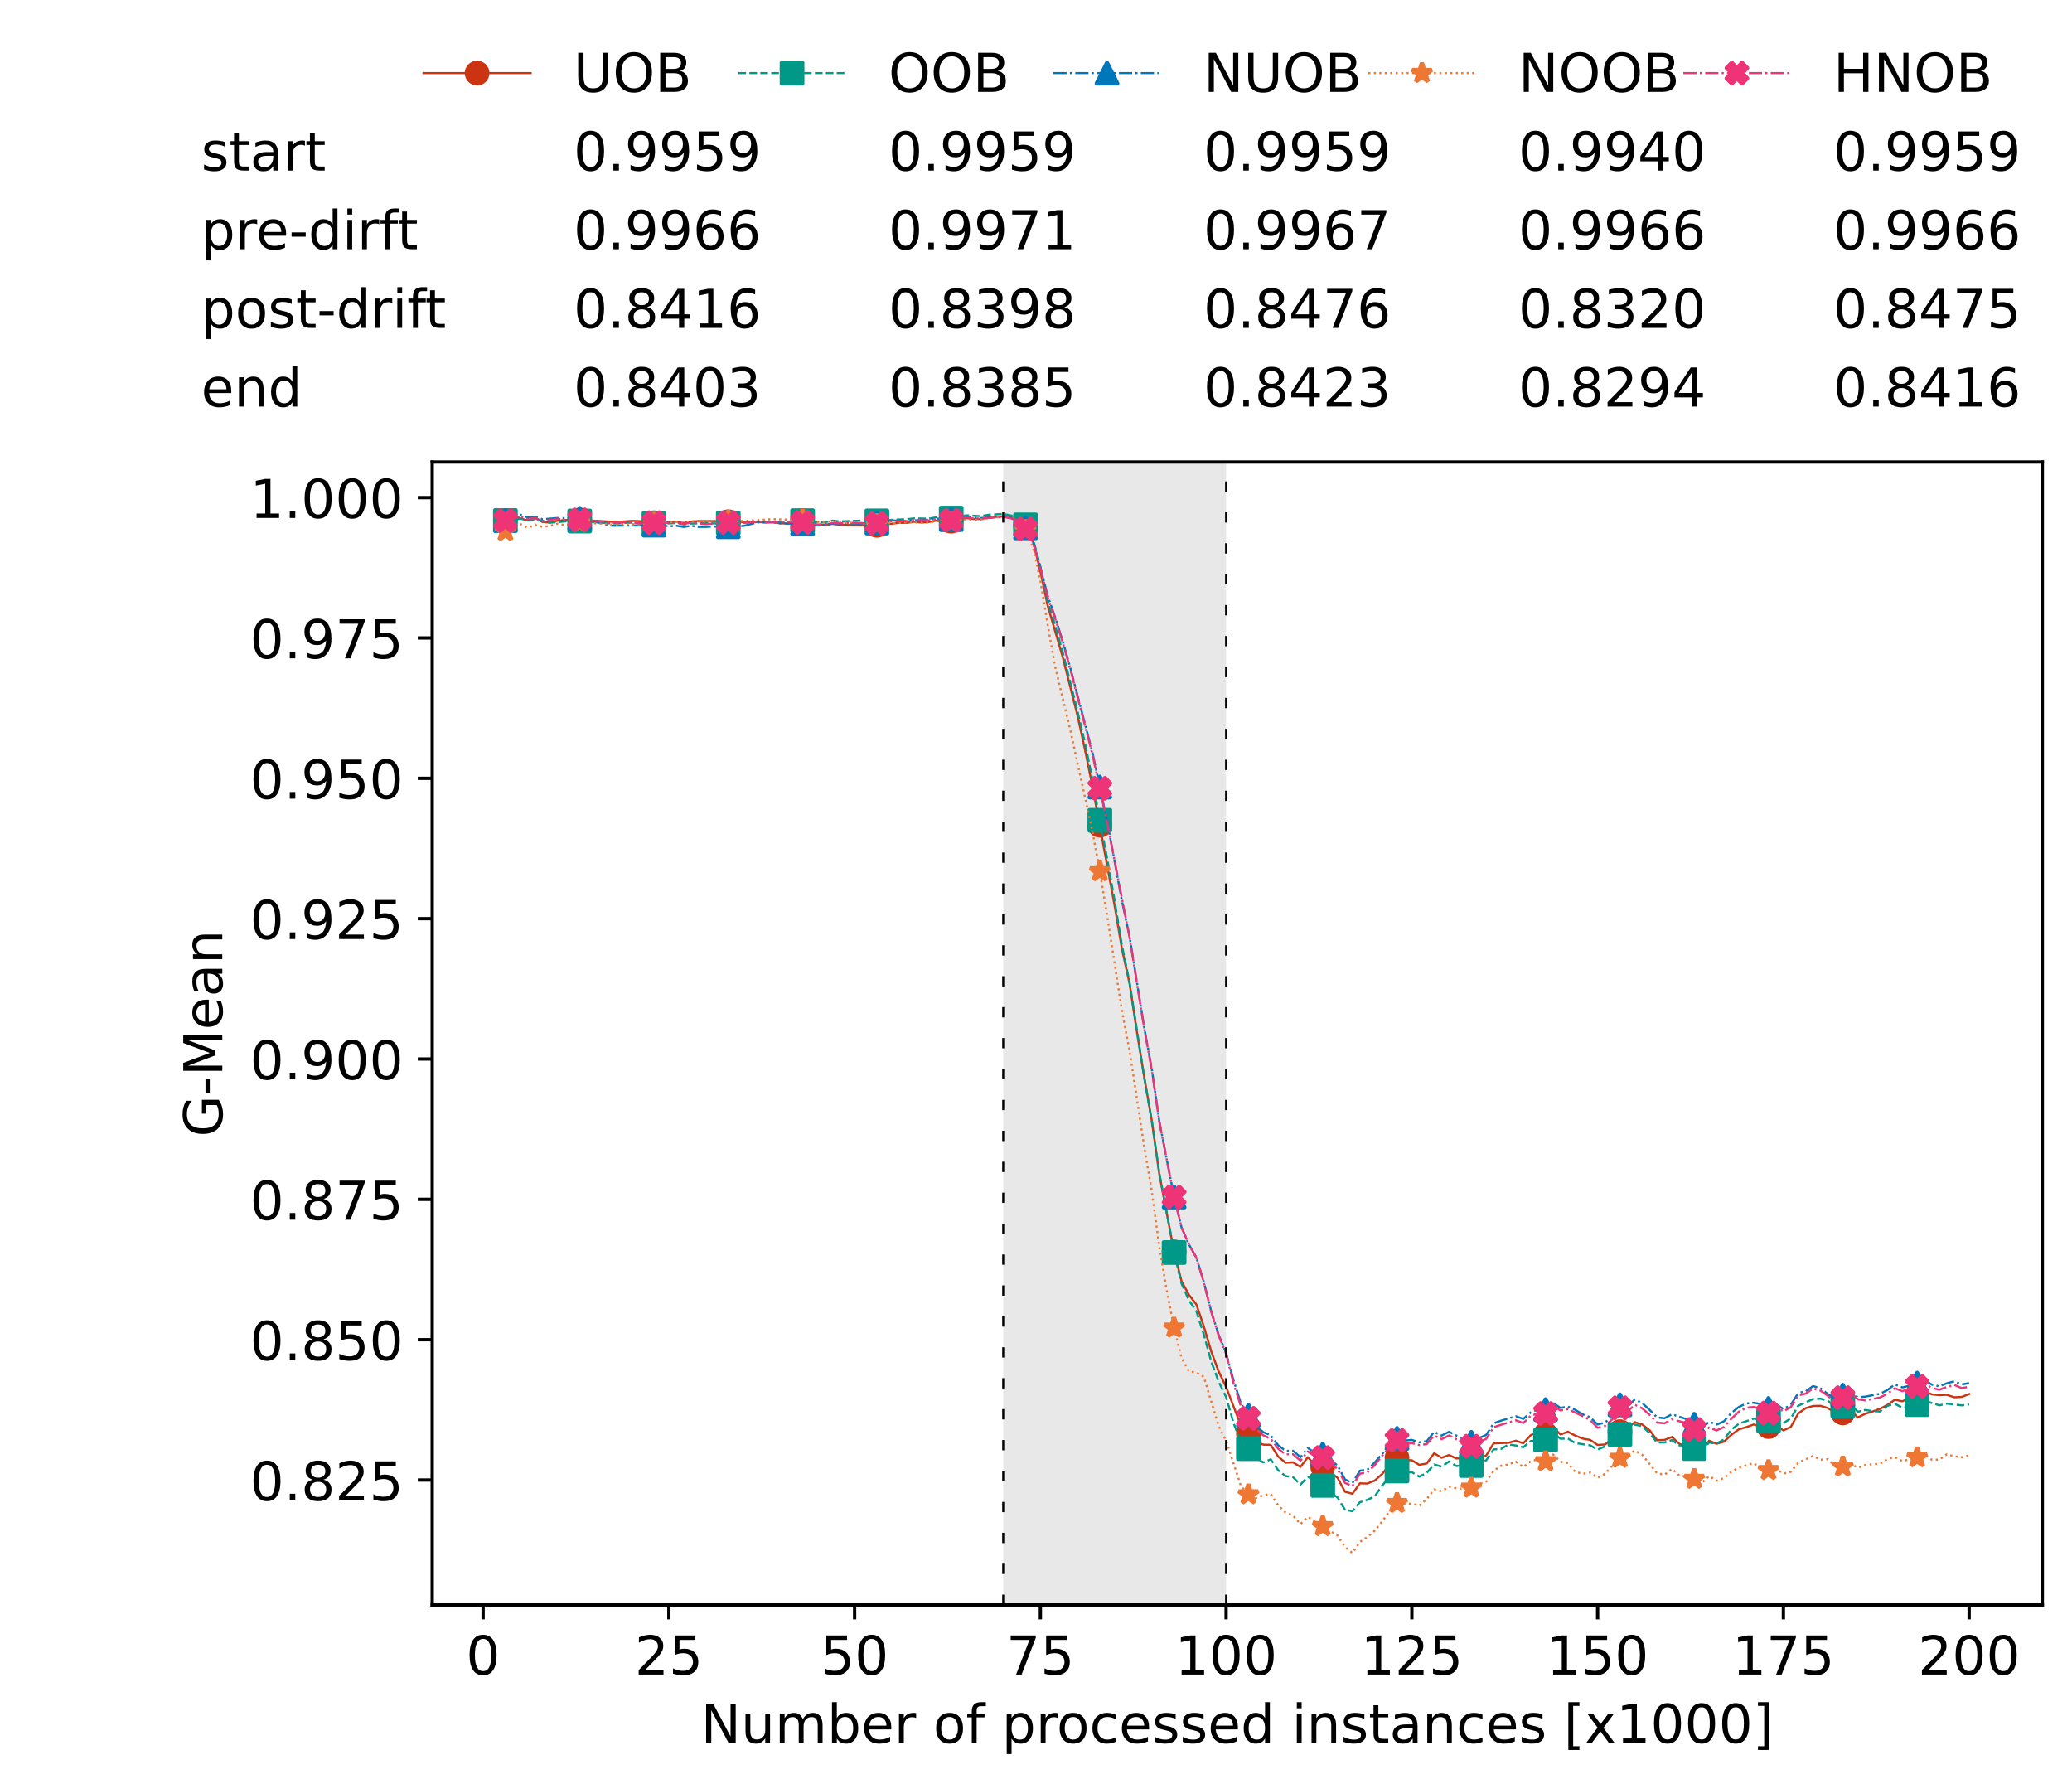 <?xml version="1.0" encoding="utf-8" standalone="no"?>
<!DOCTYPE svg PUBLIC "-//W3C//DTD SVG 1.1//EN"
  "http://www.w3.org/Graphics/SVG/1.1/DTD/svg11.dtd">
<!-- Created with matplotlib (https://matplotlib.org/) -->
<svg height="432.615pt" version="1.1" viewBox="0 0 502.65 432.615" width="502.65pt" xmlns="http://www.w3.org/2000/svg" xmlns:xlink="http://www.w3.org/1999/xlink">
 <defs>
  <style type="text/css">*{stroke-linecap:butt;stroke-linejoin:round;}</style>
 </defs>
 <g id="figure_1">
  <g id="patch_1">
   <path d="M 0 432.615 
L 502.65 432.615 
L 502.65 0 
L 0 0 
z
" style="fill:#ffffff;"/>
  </g>
  <g id="axes_1">
   <g id="patch_2">
    <path d="M 104.85 389.252 
L 495.45 389.252 
L 495.45 112.052 
L 104.85 112.052 
z
" style="fill:#ffffff;"/>
   </g>
   <g id="patch_3">
    <path clip-path="url(#p4d9474ffcd)" d="M 297.446 389.252 
L 297.446 112.052 
L 243.372 112.052 
L 243.372 389.252 
z
" style="fill:#d3d3d3;opacity:0.5;"/>
   </g>
   <g id="matplotlib.axis_1">
    <g id="xtick_1">
     <g id="line2d_1">
      <defs>
       <path d="M 0 0 
L 0 3.5 
" id="mbeeaaf419c" style="stroke:#000000;stroke-width:0.8;"/>
      </defs>
      <g>
       <use style="stroke:#000000;stroke-width:0.8;" x="117.197" xlink:href="#mbeeaaf419c" y="389.252"/>
      </g>
     </g>
     <g id="text_1">
      <!-- 0 -->
      <g transform="translate(113.061 406.13)scale(0.13 -0.13)">
       <defs>
        <path d="M 31.781 66.406 
Q 24.172 66.406 20.328 58.906 
Q 16.5 51.422 16.5 36.375 
Q 16.5 21.391 20.328 13.891 
Q 24.172 6.391 31.781 6.391 
Q 39.453 6.391 43.281 13.891 
Q 47.125 21.391 47.125 36.375 
Q 47.125 51.422 43.281 58.906 
Q 39.453 66.406 31.781 66.406 
z
M 31.781 74.219 
Q 44.047 74.219 50.516 64.516 
Q 56.984 54.828 56.984 36.375 
Q 56.984 17.969 50.516 8.266 
Q 44.047 -1.422 31.781 -1.422 
Q 19.531 -1.422 13.062 8.266 
Q 6.594 17.969 6.594 36.375 
Q 6.594 54.828 13.062 64.516 
Q 19.531 74.219 31.781 74.219 
z
" id="DejaVuSans-48"/>
       </defs>
       <use xlink:href="#DejaVuSans-48"/>
      </g>
     </g>
    </g>
    <g id="xtick_2">
     <g id="line2d_2">
      <g>
       <use style="stroke:#000000;stroke-width:0.8;" x="162.259" xlink:href="#mbeeaaf419c" y="389.252"/>
      </g>
     </g>
     <g id="text_2">
      <!-- 25 -->
      <g transform="translate(153.988 406.13)scale(0.13 -0.13)">
       <defs>
        <path d="M 19.188 8.297 
L 53.609 8.297 
L 53.609 0 
L 7.328 0 
L 7.328 8.297 
Q 12.938 14.109 22.625 23.891 
Q 32.328 33.688 34.812 36.531 
Q 39.547 41.844 41.422 45.531 
Q 43.312 49.219 43.312 52.781 
Q 43.312 58.594 39.234 62.25 
Q 35.156 65.922 28.609 65.922 
Q 23.969 65.922 18.812 64.312 
Q 13.672 62.703 7.812 59.422 
L 7.812 69.391 
Q 13.766 71.781 18.938 73 
Q 24.125 74.219 28.422 74.219 
Q 39.75 74.219 46.484 68.547 
Q 53.219 62.891 53.219 53.422 
Q 53.219 48.922 51.531 44.891 
Q 49.859 40.875 45.406 35.406 
Q 44.188 33.984 37.641 27.219 
Q 31.109 20.453 19.188 8.297 
z
" id="DejaVuSans-50"/>
        <path d="M 10.797 72.906 
L 49.516 72.906 
L 49.516 64.594 
L 19.828 64.594 
L 19.828 46.734 
Q 21.969 47.469 24.109 47.828 
Q 26.266 48.188 28.422 48.188 
Q 40.625 48.188 47.75 41.5 
Q 54.891 34.812 54.891 23.391 
Q 54.891 11.625 47.562 5.094 
Q 40.234 -1.422 26.906 -1.422 
Q 22.312 -1.422 17.547 -0.641 
Q 12.797 0.141 7.719 1.703 
L 7.719 11.625 
Q 12.109 9.234 16.797 8.062 
Q 21.484 6.891 26.703 6.891 
Q 35.156 6.891 40.078 11.328 
Q 45.016 15.766 45.016 23.391 
Q 45.016 31 40.078 35.438 
Q 35.156 39.891 26.703 39.891 
Q 22.75 39.891 18.812 39.016 
Q 14.891 38.141 10.797 36.281 
z
" id="DejaVuSans-53"/>
       </defs>
       <use xlink:href="#DejaVuSans-50"/>
       <use x="63.623" xlink:href="#DejaVuSans-53"/>
      </g>
     </g>
    </g>
    <g id="xtick_3">
     <g id="line2d_3">
      <g>
       <use style="stroke:#000000;stroke-width:0.8;" x="207.322" xlink:href="#mbeeaaf419c" y="389.252"/>
      </g>
     </g>
     <g id="text_3">
      <!-- 50 -->
      <g transform="translate(199.05 406.13)scale(0.13 -0.13)">
       <use xlink:href="#DejaVuSans-53"/>
       <use x="63.623" xlink:href="#DejaVuSans-48"/>
      </g>
     </g>
    </g>
    <g id="xtick_4">
     <g id="line2d_4">
      <g>
       <use style="stroke:#000000;stroke-width:0.8;" x="252.384" xlink:href="#mbeeaaf419c" y="389.252"/>
      </g>
     </g>
     <g id="text_4">
      <!-- 75 -->
      <g transform="translate(244.113 406.13)scale(0.13 -0.13)">
       <defs>
        <path d="M 8.203 72.906 
L 55.078 72.906 
L 55.078 68.703 
L 28.609 0 
L 18.312 0 
L 43.219 64.594 
L 8.203 64.594 
z
" id="DejaVuSans-55"/>
       </defs>
       <use xlink:href="#DejaVuSans-55"/>
       <use x="63.623" xlink:href="#DejaVuSans-53"/>
      </g>
     </g>
    </g>
    <g id="xtick_5">
     <g id="line2d_5">
      <g>
       <use style="stroke:#000000;stroke-width:0.8;" x="297.446" xlink:href="#mbeeaaf419c" y="389.252"/>
      </g>
     </g>
     <g id="text_5">
      <!-- 100 -->
      <g transform="translate(285.039 406.13)scale(0.13 -0.13)">
       <defs>
        <path d="M 12.406 8.297 
L 28.516 8.297 
L 28.516 63.922 
L 10.984 60.406 
L 10.984 69.391 
L 28.422 72.906 
L 38.281 72.906 
L 38.281 8.297 
L 54.391 8.297 
L 54.391 0 
L 12.406 0 
z
" id="DejaVuSans-49"/>
       </defs>
       <use xlink:href="#DejaVuSans-49"/>
       <use x="63.623" xlink:href="#DejaVuSans-48"/>
       <use x="127.246" xlink:href="#DejaVuSans-48"/>
      </g>
     </g>
    </g>
    <g id="xtick_6">
     <g id="line2d_6">
      <g>
       <use style="stroke:#000000;stroke-width:0.8;" x="342.509" xlink:href="#mbeeaaf419c" y="389.252"/>
      </g>
     </g>
     <g id="text_6">
      <!-- 125 -->
      <g transform="translate(330.102 406.13)scale(0.13 -0.13)">
       <use xlink:href="#DejaVuSans-49"/>
       <use x="63.623" xlink:href="#DejaVuSans-50"/>
       <use x="127.246" xlink:href="#DejaVuSans-53"/>
      </g>
     </g>
    </g>
    <g id="xtick_7">
     <g id="line2d_7">
      <g>
       <use style="stroke:#000000;stroke-width:0.8;" x="387.571" xlink:href="#mbeeaaf419c" y="389.252"/>
      </g>
     </g>
     <g id="text_7">
      <!-- 150 -->
      <g transform="translate(375.164 406.13)scale(0.13 -0.13)">
       <use xlink:href="#DejaVuSans-49"/>
       <use x="63.623" xlink:href="#DejaVuSans-53"/>
       <use x="127.246" xlink:href="#DejaVuSans-48"/>
      </g>
     </g>
    </g>
    <g id="xtick_8">
     <g id="line2d_8">
      <g>
       <use style="stroke:#000000;stroke-width:0.8;" x="432.633" xlink:href="#mbeeaaf419c" y="389.252"/>
      </g>
     </g>
     <g id="text_8">
      <!-- 175 -->
      <g transform="translate(420.226 406.13)scale(0.13 -0.13)">
       <use xlink:href="#DejaVuSans-49"/>
       <use x="63.623" xlink:href="#DejaVuSans-55"/>
       <use x="127.246" xlink:href="#DejaVuSans-53"/>
      </g>
     </g>
    </g>
    <g id="xtick_9">
     <g id="line2d_9">
      <g>
       <use style="stroke:#000000;stroke-width:0.8;" x="477.695" xlink:href="#mbeeaaf419c" y="389.252"/>
      </g>
     </g>
     <g id="text_9">
      <!-- 200 -->
      <g transform="translate(465.289 406.13)scale(0.13 -0.13)">
       <use xlink:href="#DejaVuSans-50"/>
       <use x="63.623" xlink:href="#DejaVuSans-48"/>
       <use x="127.246" xlink:href="#DejaVuSans-48"/>
      </g>
     </g>
    </g>
    <g id="text_10">
     <!-- Number of processed instances [x1000] -->
     <g transform="translate(170.025 422.711)scale(0.13 -0.13)">
      <defs>
       <path d="M 9.812 72.906 
L 23.094 72.906 
L 55.422 11.922 
L 55.422 72.906 
L 64.984 72.906 
L 64.984 0 
L 51.703 0 
L 19.391 60.984 
L 19.391 0 
L 9.812 0 
z
" id="DejaVuSans-78"/>
       <path d="M 8.5 21.578 
L 8.5 54.688 
L 17.484 54.688 
L 17.484 21.922 
Q 17.484 14.156 20.5 10.266 
Q 23.531 6.391 29.594 6.391 
Q 36.859 6.391 41.078 11.031 
Q 45.312 15.672 45.312 23.688 
L 45.312 54.688 
L 54.297 54.688 
L 54.297 0 
L 45.312 0 
L 45.312 8.406 
Q 42.047 3.422 37.719 1 
Q 33.406 -1.422 27.688 -1.422 
Q 18.266 -1.422 13.375 4.438 
Q 8.5 10.297 8.5 21.578 
z
M 31.109 56 
z
" id="DejaVuSans-117"/>
       <path d="M 52 44.188 
Q 55.375 50.25 60.062 53.125 
Q 64.75 56 71.094 56 
Q 79.641 56 84.281 50.016 
Q 88.922 44.047 88.922 33.016 
L 88.922 0 
L 79.891 0 
L 79.891 32.719 
Q 79.891 40.578 77.094 44.375 
Q 74.312 48.188 68.609 48.188 
Q 61.625 48.188 57.562 43.547 
Q 53.516 38.922 53.516 30.906 
L 53.516 0 
L 44.484 0 
L 44.484 32.719 
Q 44.484 40.625 41.703 44.406 
Q 38.922 48.188 33.109 48.188 
Q 26.219 48.188 22.156 43.531 
Q 18.109 38.875 18.109 30.906 
L 18.109 0 
L 9.078 0 
L 9.078 54.688 
L 18.109 54.688 
L 18.109 46.188 
Q 21.188 51.219 25.484 53.609 
Q 29.781 56 35.688 56 
Q 41.656 56 45.828 52.969 
Q 50 49.953 52 44.188 
z
" id="DejaVuSans-109"/>
       <path d="M 48.688 27.297 
Q 48.688 37.203 44.609 42.844 
Q 40.531 48.484 33.406 48.484 
Q 26.266 48.484 22.188 42.844 
Q 18.109 37.203 18.109 27.297 
Q 18.109 17.391 22.188 11.75 
Q 26.266 6.109 33.406 6.109 
Q 40.531 6.109 44.609 11.75 
Q 48.688 17.391 48.688 27.297 
z
M 18.109 46.391 
Q 20.953 51.266 25.266 53.625 
Q 29.594 56 35.594 56 
Q 45.562 56 51.781 48.094 
Q 58.016 40.188 58.016 27.297 
Q 58.016 14.406 51.781 6.484 
Q 45.562 -1.422 35.594 -1.422 
Q 29.594 -1.422 25.266 0.953 
Q 20.953 3.328 18.109 8.203 
L 18.109 0 
L 9.078 0 
L 9.078 75.984 
L 18.109 75.984 
z
" id="DejaVuSans-98"/>
       <path d="M 56.203 29.594 
L 56.203 25.203 
L 14.891 25.203 
Q 15.484 15.922 20.484 11.062 
Q 25.484 6.203 34.422 6.203 
Q 39.594 6.203 44.453 7.469 
Q 49.312 8.734 54.109 11.281 
L 54.109 2.781 
Q 49.266 0.734 44.188 -0.344 
Q 39.109 -1.422 33.891 -1.422 
Q 20.797 -1.422 13.156 6.188 
Q 5.516 13.812 5.516 26.812 
Q 5.516 40.234 12.766 48.109 
Q 20.016 56 32.328 56 
Q 43.359 56 49.781 48.891 
Q 56.203 41.797 56.203 29.594 
z
M 47.219 32.234 
Q 47.125 39.594 43.094 43.984 
Q 39.062 48.391 32.422 48.391 
Q 24.906 48.391 20.391 44.141 
Q 15.875 39.891 15.188 32.172 
z
" id="DejaVuSans-101"/>
       <path d="M 41.109 46.297 
Q 39.594 47.172 37.812 47.578 
Q 36.031 48 33.891 48 
Q 26.266 48 22.188 43.047 
Q 18.109 38.094 18.109 28.812 
L 18.109 0 
L 9.078 0 
L 9.078 54.688 
L 18.109 54.688 
L 18.109 46.188 
Q 20.953 51.172 25.484 53.578 
Q 30.031 56 36.531 56 
Q 37.453 56 38.578 55.875 
Q 39.703 55.766 41.062 55.516 
z
" id="DejaVuSans-114"/>
       <path id="DejaVuSans-32"/>
       <path d="M 30.609 48.391 
Q 23.391 48.391 19.188 42.75 
Q 14.984 37.109 14.984 27.297 
Q 14.984 17.484 19.156 11.844 
Q 23.344 6.203 30.609 6.203 
Q 37.797 6.203 41.984 11.859 
Q 46.188 17.531 46.188 27.297 
Q 46.188 37.016 41.984 42.703 
Q 37.797 48.391 30.609 48.391 
z
M 30.609 56 
Q 42.328 56 49.016 48.375 
Q 55.719 40.766 55.719 27.297 
Q 55.719 13.875 49.016 6.219 
Q 42.328 -1.422 30.609 -1.422 
Q 18.844 -1.422 12.172 6.219 
Q 5.516 13.875 5.516 27.297 
Q 5.516 40.766 12.172 48.375 
Q 18.844 56 30.609 56 
z
" id="DejaVuSans-111"/>
       <path d="M 37.109 75.984 
L 37.109 68.5 
L 28.516 68.5 
Q 23.688 68.5 21.797 66.547 
Q 19.922 64.594 19.922 59.516 
L 19.922 54.688 
L 34.719 54.688 
L 34.719 47.703 
L 19.922 47.703 
L 19.922 0 
L 10.891 0 
L 10.891 47.703 
L 2.297 47.703 
L 2.297 54.688 
L 10.891 54.688 
L 10.891 58.5 
Q 10.891 67.625 15.141 71.797 
Q 19.391 75.984 28.609 75.984 
z
" id="DejaVuSans-102"/>
       <path d="M 18.109 8.203 
L 18.109 -20.797 
L 9.078 -20.797 
L 9.078 54.688 
L 18.109 54.688 
L 18.109 46.391 
Q 20.953 51.266 25.266 53.625 
Q 29.594 56 35.594 56 
Q 45.562 56 51.781 48.094 
Q 58.016 40.188 58.016 27.297 
Q 58.016 14.406 51.781 6.484 
Q 45.562 -1.422 35.594 -1.422 
Q 29.594 -1.422 25.266 0.953 
Q 20.953 3.328 18.109 8.203 
z
M 48.688 27.297 
Q 48.688 37.203 44.609 42.844 
Q 40.531 48.484 33.406 48.484 
Q 26.266 48.484 22.188 42.844 
Q 18.109 37.203 18.109 27.297 
Q 18.109 17.391 22.188 11.75 
Q 26.266 6.109 33.406 6.109 
Q 40.531 6.109 44.609 11.75 
Q 48.688 17.391 48.688 27.297 
z
" id="DejaVuSans-112"/>
       <path d="M 48.781 52.594 
L 48.781 44.188 
Q 44.969 46.297 41.141 47.344 
Q 37.312 48.391 33.406 48.391 
Q 24.656 48.391 19.812 42.844 
Q 14.984 37.312 14.984 27.297 
Q 14.984 17.281 19.812 11.734 
Q 24.656 6.203 33.406 6.203 
Q 37.312 6.203 41.141 7.25 
Q 44.969 8.297 48.781 10.406 
L 48.781 2.094 
Q 45.016 0.344 40.984 -0.531 
Q 36.969 -1.422 32.422 -1.422 
Q 20.062 -1.422 12.781 6.344 
Q 5.516 14.109 5.516 27.297 
Q 5.516 40.672 12.859 48.328 
Q 20.219 56 33.016 56 
Q 37.156 56 41.109 55.141 
Q 45.062 54.297 48.781 52.594 
z
" id="DejaVuSans-99"/>
       <path d="M 44.281 53.078 
L 44.281 44.578 
Q 40.484 46.531 36.375 47.5 
Q 32.281 48.484 27.875 48.484 
Q 21.188 48.484 17.844 46.438 
Q 14.5 44.391 14.5 40.281 
Q 14.5 37.156 16.891 35.375 
Q 19.281 33.594 26.516 31.984 
L 29.594 31.297 
Q 39.156 29.25 43.188 25.516 
Q 47.219 21.781 47.219 15.094 
Q 47.219 7.469 41.188 3.016 
Q 35.156 -1.422 24.609 -1.422 
Q 20.219 -1.422 15.453 -0.562 
Q 10.688 0.297 5.422 2 
L 5.422 11.281 
Q 10.406 8.688 15.234 7.391 
Q 20.062 6.109 24.812 6.109 
Q 31.156 6.109 34.562 8.281 
Q 37.984 10.453 37.984 14.406 
Q 37.984 18.062 35.516 20.016 
Q 33.062 21.969 24.703 23.781 
L 21.578 24.516 
Q 13.234 26.266 9.516 29.906 
Q 5.812 33.547 5.812 39.891 
Q 5.812 47.609 11.281 51.797 
Q 16.75 56 26.812 56 
Q 31.781 56 36.172 55.266 
Q 40.578 54.547 44.281 53.078 
z
" id="DejaVuSans-115"/>
       <path d="M 45.406 46.391 
L 45.406 75.984 
L 54.391 75.984 
L 54.391 0 
L 45.406 0 
L 45.406 8.203 
Q 42.578 3.328 38.25 0.953 
Q 33.938 -1.422 27.875 -1.422 
Q 17.969 -1.422 11.734 6.484 
Q 5.516 14.406 5.516 27.297 
Q 5.516 40.188 11.734 48.094 
Q 17.969 56 27.875 56 
Q 33.938 56 38.25 53.625 
Q 42.578 51.266 45.406 46.391 
z
M 14.797 27.297 
Q 14.797 17.391 18.875 11.75 
Q 22.953 6.109 30.078 6.109 
Q 37.203 6.109 41.297 11.75 
Q 45.406 17.391 45.406 27.297 
Q 45.406 37.203 41.297 42.844 
Q 37.203 48.484 30.078 48.484 
Q 22.953 48.484 18.875 42.844 
Q 14.797 37.203 14.797 27.297 
z
" id="DejaVuSans-100"/>
       <path d="M 9.422 54.688 
L 18.406 54.688 
L 18.406 0 
L 9.422 0 
z
M 9.422 75.984 
L 18.406 75.984 
L 18.406 64.594 
L 9.422 64.594 
z
" id="DejaVuSans-105"/>
       <path d="M 54.891 33.016 
L 54.891 0 
L 45.906 0 
L 45.906 32.719 
Q 45.906 40.484 42.875 44.328 
Q 39.844 48.188 33.797 48.188 
Q 26.516 48.188 22.312 43.547 
Q 18.109 38.922 18.109 30.906 
L 18.109 0 
L 9.078 0 
L 9.078 54.688 
L 18.109 54.688 
L 18.109 46.188 
Q 21.344 51.125 25.703 53.562 
Q 30.078 56 35.797 56 
Q 45.219 56 50.047 50.172 
Q 54.891 44.344 54.891 33.016 
z
" id="DejaVuSans-110"/>
       <path d="M 18.312 70.219 
L 18.312 54.688 
L 36.812 54.688 
L 36.812 47.703 
L 18.312 47.703 
L 18.312 18.016 
Q 18.312 11.328 20.141 9.422 
Q 21.969 7.516 27.594 7.516 
L 36.812 7.516 
L 36.812 0 
L 27.594 0 
Q 17.188 0 13.234 3.875 
Q 9.281 7.766 9.281 18.016 
L 9.281 47.703 
L 2.688 47.703 
L 2.688 54.688 
L 9.281 54.688 
L 9.281 70.219 
z
" id="DejaVuSans-116"/>
       <path d="M 34.281 27.484 
Q 23.391 27.484 19.188 25 
Q 14.984 22.516 14.984 16.5 
Q 14.984 11.719 18.141 8.906 
Q 21.297 6.109 26.703 6.109 
Q 34.188 6.109 38.703 11.406 
Q 43.219 16.703 43.219 25.484 
L 43.219 27.484 
z
M 52.203 31.203 
L 52.203 0 
L 43.219 0 
L 43.219 8.297 
Q 40.141 3.328 35.547 0.953 
Q 30.953 -1.422 24.312 -1.422 
Q 15.922 -1.422 10.953 3.297 
Q 6 8.016 6 15.922 
Q 6 25.141 12.172 29.828 
Q 18.359 34.516 30.609 34.516 
L 43.219 34.516 
L 43.219 35.406 
Q 43.219 41.609 39.141 45 
Q 35.062 48.391 27.688 48.391 
Q 23 48.391 18.547 47.266 
Q 14.109 46.141 10.016 43.891 
L 10.016 52.203 
Q 14.938 54.109 19.578 55.047 
Q 24.219 56 28.609 56 
Q 40.484 56 46.344 49.844 
Q 52.203 43.703 52.203 31.203 
z
" id="DejaVuSans-97"/>
       <path d="M 8.594 75.984 
L 29.297 75.984 
L 29.297 69 
L 17.578 69 
L 17.578 -6.203 
L 29.297 -6.203 
L 29.297 -13.188 
L 8.594 -13.188 
z
" id="DejaVuSans-91"/>
       <path d="M 54.891 54.688 
L 35.109 28.078 
L 55.906 0 
L 45.312 0 
L 29.391 21.484 
L 13.484 0 
L 2.875 0 
L 24.125 28.609 
L 4.688 54.688 
L 15.281 54.688 
L 29.781 35.203 
L 44.281 54.688 
z
" id="DejaVuSans-120"/>
       <path d="M 30.422 75.984 
L 30.422 -13.188 
L 9.719 -13.188 
L 9.719 -6.203 
L 21.391 -6.203 
L 21.391 69 
L 9.719 69 
L 9.719 75.984 
z
" id="DejaVuSans-93"/>
      </defs>
      <use xlink:href="#DejaVuSans-78"/>
      <use x="74.805" xlink:href="#DejaVuSans-117"/>
      <use x="138.184" xlink:href="#DejaVuSans-109"/>
      <use x="235.596" xlink:href="#DejaVuSans-98"/>
      <use x="299.072" xlink:href="#DejaVuSans-101"/>
      <use x="360.596" xlink:href="#DejaVuSans-114"/>
      <use x="401.709" xlink:href="#DejaVuSans-32"/>
      <use x="433.496" xlink:href="#DejaVuSans-111"/>
      <use x="494.678" xlink:href="#DejaVuSans-102"/>
      <use x="529.883" xlink:href="#DejaVuSans-32"/>
      <use x="561.67" xlink:href="#DejaVuSans-112"/>
      <use x="625.146" xlink:href="#DejaVuSans-114"/>
      <use x="664.01" xlink:href="#DejaVuSans-111"/>
      <use x="725.191" xlink:href="#DejaVuSans-99"/>
      <use x="780.172" xlink:href="#DejaVuSans-101"/>
      <use x="841.695" xlink:href="#DejaVuSans-115"/>
      <use x="893.795" xlink:href="#DejaVuSans-115"/>
      <use x="945.895" xlink:href="#DejaVuSans-101"/>
      <use x="1007.418" xlink:href="#DejaVuSans-100"/>
      <use x="1070.895" xlink:href="#DejaVuSans-32"/>
      <use x="1102.682" xlink:href="#DejaVuSans-105"/>
      <use x="1130.465" xlink:href="#DejaVuSans-110"/>
      <use x="1193.844" xlink:href="#DejaVuSans-115"/>
      <use x="1245.943" xlink:href="#DejaVuSans-116"/>
      <use x="1285.152" xlink:href="#DejaVuSans-97"/>
      <use x="1346.432" xlink:href="#DejaVuSans-110"/>
      <use x="1409.811" xlink:href="#DejaVuSans-99"/>
      <use x="1464.791" xlink:href="#DejaVuSans-101"/>
      <use x="1526.314" xlink:href="#DejaVuSans-115"/>
      <use x="1578.414" xlink:href="#DejaVuSans-32"/>
      <use x="1610.201" xlink:href="#DejaVuSans-91"/>
      <use x="1649.215" xlink:href="#DejaVuSans-120"/>
      <use x="1708.395" xlink:href="#DejaVuSans-49"/>
      <use x="1772.018" xlink:href="#DejaVuSans-48"/>
      <use x="1835.641" xlink:href="#DejaVuSans-48"/>
      <use x="1899.264" xlink:href="#DejaVuSans-48"/>
      <use x="1962.887" xlink:href="#DejaVuSans-93"/>
     </g>
    </g>
   </g>
   <g id="matplotlib.axis_2">
    <g id="ytick_1">
     <g id="line2d_10">
      <defs>
       <path d="M 0 0 
L -3.5 0 
" id="m41eb387512" style="stroke:#000000;stroke-width:0.8;"/>
      </defs>
      <g>
       <use style="stroke:#000000;stroke-width:0.8;" x="104.85" xlink:href="#m41eb387512" y="358.961"/>
      </g>
     </g>
     <g id="text_11">
      <!-- 0.825 -->
      <g transform="translate(60.633 363.9)scale(0.13 -0.13)">
       <defs>
        <path d="M 10.688 12.406 
L 21 12.406 
L 21 0 
L 10.688 0 
z
" id="DejaVuSans-46"/>
        <path d="M 31.781 34.625 
Q 24.75 34.625 20.719 30.859 
Q 16.703 27.094 16.703 20.516 
Q 16.703 13.922 20.719 10.156 
Q 24.75 6.391 31.781 6.391 
Q 38.812 6.391 42.859 10.172 
Q 46.922 13.969 46.922 20.516 
Q 46.922 27.094 42.891 30.859 
Q 38.875 34.625 31.781 34.625 
z
M 21.922 38.812 
Q 15.578 40.375 12.031 44.719 
Q 8.5 49.078 8.5 55.328 
Q 8.5 64.062 14.719 69.141 
Q 20.953 74.219 31.781 74.219 
Q 42.672 74.219 48.875 69.141 
Q 55.078 64.062 55.078 55.328 
Q 55.078 49.078 51.531 44.719 
Q 48 40.375 41.703 38.812 
Q 48.828 37.156 52.797 32.312 
Q 56.781 27.484 56.781 20.516 
Q 56.781 9.906 50.312 4.234 
Q 43.844 -1.422 31.781 -1.422 
Q 19.734 -1.422 13.25 4.234 
Q 6.781 9.906 6.781 20.516 
Q 6.781 27.484 10.781 32.312 
Q 14.797 37.156 21.922 38.812 
z
M 18.312 54.391 
Q 18.312 48.734 21.844 45.562 
Q 25.391 42.391 31.781 42.391 
Q 38.141 42.391 41.719 45.562 
Q 45.312 48.734 45.312 54.391 
Q 45.312 60.062 41.719 63.234 
Q 38.141 66.406 31.781 66.406 
Q 25.391 66.406 21.844 63.234 
Q 18.312 60.062 18.312 54.391 
z
" id="DejaVuSans-56"/>
       </defs>
       <use xlink:href="#DejaVuSans-48"/>
       <use x="63.623" xlink:href="#DejaVuSans-46"/>
       <use x="95.41" xlink:href="#DejaVuSans-56"/>
       <use x="159.033" xlink:href="#DejaVuSans-50"/>
       <use x="222.656" xlink:href="#DejaVuSans-53"/>
      </g>
     </g>
    </g>
    <g id="ytick_2">
     <g id="line2d_11">
      <g>
       <use style="stroke:#000000;stroke-width:0.8;" x="104.85" xlink:href="#m41eb387512" y="324.922"/>
      </g>
     </g>
     <g id="text_12">
      <!-- 0.850 -->
      <g transform="translate(60.633 329.861)scale(0.13 -0.13)">
       <use xlink:href="#DejaVuSans-48"/>
       <use x="63.623" xlink:href="#DejaVuSans-46"/>
       <use x="95.41" xlink:href="#DejaVuSans-56"/>
       <use x="159.033" xlink:href="#DejaVuSans-53"/>
       <use x="222.656" xlink:href="#DejaVuSans-48"/>
      </g>
     </g>
    </g>
    <g id="ytick_3">
     <g id="line2d_12">
      <g>
       <use style="stroke:#000000;stroke-width:0.8;" x="104.85" xlink:href="#m41eb387512" y="290.882"/>
      </g>
     </g>
     <g id="text_13">
      <!-- 0.875 -->
      <g transform="translate(60.633 295.821)scale(0.13 -0.13)">
       <use xlink:href="#DejaVuSans-48"/>
       <use x="63.623" xlink:href="#DejaVuSans-46"/>
       <use x="95.41" xlink:href="#DejaVuSans-56"/>
       <use x="159.033" xlink:href="#DejaVuSans-55"/>
       <use x="222.656" xlink:href="#DejaVuSans-53"/>
      </g>
     </g>
    </g>
    <g id="ytick_4">
     <g id="line2d_13">
      <g>
       <use style="stroke:#000000;stroke-width:0.8;" x="104.85" xlink:href="#m41eb387512" y="256.843"/>
      </g>
     </g>
     <g id="text_14">
      <!-- 0.900 -->
      <g transform="translate(60.633 261.782)scale(0.13 -0.13)">
       <defs>
        <path d="M 10.984 1.516 
L 10.984 10.5 
Q 14.703 8.734 18.5 7.812 
Q 22.312 6.891 25.984 6.891 
Q 35.75 6.891 40.891 13.453 
Q 46.047 20.016 46.781 33.406 
Q 43.953 29.203 39.594 26.953 
Q 35.25 24.703 29.984 24.703 
Q 19.047 24.703 12.672 31.312 
Q 6.297 37.938 6.297 49.422 
Q 6.297 60.641 12.938 67.422 
Q 19.578 74.219 30.609 74.219 
Q 43.266 74.219 49.922 64.516 
Q 56.594 54.828 56.594 36.375 
Q 56.594 19.141 48.406 8.859 
Q 40.234 -1.422 26.422 -1.422 
Q 22.703 -1.422 18.891 -0.688 
Q 15.094 0.047 10.984 1.516 
z
M 30.609 32.422 
Q 37.25 32.422 41.125 36.953 
Q 45.016 41.5 45.016 49.422 
Q 45.016 57.281 41.125 61.844 
Q 37.25 66.406 30.609 66.406 
Q 23.969 66.406 20.094 61.844 
Q 16.219 57.281 16.219 49.422 
Q 16.219 41.5 20.094 36.953 
Q 23.969 32.422 30.609 32.422 
z
" id="DejaVuSans-57"/>
       </defs>
       <use xlink:href="#DejaVuSans-48"/>
       <use x="63.623" xlink:href="#DejaVuSans-46"/>
       <use x="95.41" xlink:href="#DejaVuSans-57"/>
       <use x="159.033" xlink:href="#DejaVuSans-48"/>
       <use x="222.656" xlink:href="#DejaVuSans-48"/>
      </g>
     </g>
    </g>
    <g id="ytick_5">
     <g id="line2d_14">
      <g>
       <use style="stroke:#000000;stroke-width:0.8;" x="104.85" xlink:href="#m41eb387512" y="222.804"/>
      </g>
     </g>
     <g id="text_15">
      <!-- 0.925 -->
      <g transform="translate(60.633 227.743)scale(0.13 -0.13)">
       <use xlink:href="#DejaVuSans-48"/>
       <use x="63.623" xlink:href="#DejaVuSans-46"/>
       <use x="95.41" xlink:href="#DejaVuSans-57"/>
       <use x="159.033" xlink:href="#DejaVuSans-50"/>
       <use x="222.656" xlink:href="#DejaVuSans-53"/>
      </g>
     </g>
    </g>
    <g id="ytick_6">
     <g id="line2d_15">
      <g>
       <use style="stroke:#000000;stroke-width:0.8;" x="104.85" xlink:href="#m41eb387512" y="188.765"/>
      </g>
     </g>
     <g id="text_16">
      <!-- 0.950 -->
      <g transform="translate(60.633 193.704)scale(0.13 -0.13)">
       <use xlink:href="#DejaVuSans-48"/>
       <use x="63.623" xlink:href="#DejaVuSans-46"/>
       <use x="95.41" xlink:href="#DejaVuSans-57"/>
       <use x="159.033" xlink:href="#DejaVuSans-53"/>
       <use x="222.656" xlink:href="#DejaVuSans-48"/>
      </g>
     </g>
    </g>
    <g id="ytick_7">
     <g id="line2d_16">
      <g>
       <use style="stroke:#000000;stroke-width:0.8;" x="104.85" xlink:href="#m41eb387512" y="154.726"/>
      </g>
     </g>
     <g id="text_17">
      <!-- 0.975 -->
      <g transform="translate(60.633 159.665)scale(0.13 -0.13)">
       <use xlink:href="#DejaVuSans-48"/>
       <use x="63.623" xlink:href="#DejaVuSans-46"/>
       <use x="95.41" xlink:href="#DejaVuSans-57"/>
       <use x="159.033" xlink:href="#DejaVuSans-55"/>
       <use x="222.656" xlink:href="#DejaVuSans-53"/>
      </g>
     </g>
    </g>
    <g id="ytick_8">
     <g id="line2d_17">
      <g>
       <use style="stroke:#000000;stroke-width:0.8;" x="104.85" xlink:href="#m41eb387512" y="120.686"/>
      </g>
     </g>
     <g id="text_18">
      <!-- 1.000 -->
      <g transform="translate(60.633 125.625)scale(0.13 -0.13)">
       <use xlink:href="#DejaVuSans-49"/>
       <use x="63.623" xlink:href="#DejaVuSans-46"/>
       <use x="95.41" xlink:href="#DejaVuSans-48"/>
       <use x="159.033" xlink:href="#DejaVuSans-48"/>
       <use x="222.656" xlink:href="#DejaVuSans-48"/>
      </g>
     </g>
    </g>
    <g id="text_19">
     <!-- G-Mean -->
     <g transform="translate(53.93 275.744)rotate(-90)scale(0.13 -0.13)">
      <defs>
       <path d="M 59.516 10.406 
L 59.516 29.984 
L 43.406 29.984 
L 43.406 38.094 
L 69.281 38.094 
L 69.281 6.781 
Q 63.578 2.734 56.688 0.656 
Q 49.812 -1.422 42 -1.422 
Q 24.906 -1.422 15.25 8.562 
Q 5.609 18.562 5.609 36.375 
Q 5.609 54.25 15.25 64.234 
Q 24.906 74.219 42 74.219 
Q 49.125 74.219 55.547 72.453 
Q 61.969 70.703 67.391 67.281 
L 67.391 56.781 
Q 61.922 61.422 55.766 63.766 
Q 49.609 66.109 42.828 66.109 
Q 29.438 66.109 22.719 58.641 
Q 16.016 51.172 16.016 36.375 
Q 16.016 21.625 22.719 14.156 
Q 29.438 6.688 42.828 6.688 
Q 48.047 6.688 52.141 7.594 
Q 56.25 8.5 59.516 10.406 
z
" id="DejaVuSans-71"/>
       <path d="M 4.891 31.391 
L 31.203 31.391 
L 31.203 23.391 
L 4.891 23.391 
z
" id="DejaVuSans-45"/>
       <path d="M 9.812 72.906 
L 24.516 72.906 
L 43.109 23.297 
L 61.812 72.906 
L 76.516 72.906 
L 76.516 0 
L 66.891 0 
L 66.891 64.016 
L 48.094 14.016 
L 38.188 14.016 
L 19.391 64.016 
L 19.391 0 
L 9.812 0 
z
" id="DejaVuSans-77"/>
      </defs>
      <use xlink:href="#DejaVuSans-71"/>
      <use x="77.49" xlink:href="#DejaVuSans-45"/>
      <use x="113.574" xlink:href="#DejaVuSans-77"/>
      <use x="199.854" xlink:href="#DejaVuSans-101"/>
      <use x="261.377" xlink:href="#DejaVuSans-97"/>
      <use x="322.656" xlink:href="#DejaVuSans-110"/>
     </g>
    </g>
   </g>
   <g id="line2d_18"/>
   <g id="line2d_19"/>
   <g id="line2d_20"/>
   <g id="line2d_21"/>
   <g id="line2d_22"/>
   <g id="line2d_23">
    <path clip-path="url(#p4d9474ffcd)" d="M 122.605 126.244 
L 124.407 124.828 
L 126.21 125.723 
L 128.012 126.223 
L 129.815 125.641 
L 131.617 126.608 
L 133.419 126.732 
L 135.222 126.298 
L 138.827 125.985 
L 149.642 126.611 
L 153.247 126.337 
L 155.049 126.391 
L 158.654 126.782 
L 160.457 126.851 
L 164.062 126.5 
L 165.864 126.846 
L 167.667 126.512 
L 169.469 126.377 
L 173.074 126.385 
L 174.877 126.601 
L 176.679 126.533 
L 180.284 126.617 
L 187.494 126.664 
L 189.297 126.934 
L 191.099 126.945 
L 192.902 126.602 
L 194.704 126.533 
L 196.507 126.805 
L 198.309 127.282 
L 200.112 127.282 
L 201.914 127.007 
L 203.717 127.275 
L 210.927 127.474 
L 212.729 127.413 
L 218.137 126.809 
L 219.939 126.815 
L 221.742 126.538 
L 223.544 126.735 
L 225.347 126.607 
L 227.149 126.263 
L 228.952 126.395 
L 230.754 126.405 
L 232.557 126.134 
L 234.359 125.663 
L 236.162 125.869 
L 237.964 125.87 
L 239.767 125.468 
L 243.372 125.262 
L 245.174 125.463 
L 246.976 125.93 
L 248.779 127.634 
L 250.581 131.185 
L 252.384 138.593 
L 254.186 147.006 
L 257.791 159.318 
L 261.396 173.557 
L 263.199 181.794 
L 265.001 190.638 
L 270.409 219.722 
L 272.211 230.369 
L 274.014 238.503 
L 275.816 250.379 
L 277.619 261.451 
L 279.421 271.806 
L 281.224 284.684 
L 284.829 303.614 
L 286.631 310.744 
L 288.434 314.055 
L 290.236 316.395 
L 292.039 321.701 
L 293.841 327.779 
L 295.644 332.645 
L 297.446 336.382 
L 301.051 345.828 
L 304.656 349.629 
L 306.459 350.379 
L 308.261 350.417 
L 310.064 353.247 
L 311.866 354.759 
L 313.669 354.653 
L 315.471 355.789 
L 317.274 353.414 
L 319.076 355.398 
L 320.879 355.774 
L 324.484 358.432 
L 326.286 361.79 
L 328.089 362.288 
L 329.891 359.757 
L 331.694 359.812 
L 333.496 359.089 
L 335.299 357.502 
L 337.101 355.285 
L 338.904 353.561 
L 340.706 354.109 
L 342.509 354.163 
L 344.311 355.285 
L 346.114 354.949 
L 347.916 352.463 
L 349.719 353.564 
L 351.521 352.898 
L 353.324 353.734 
L 355.126 353.593 
L 356.928 354.166 
L 358.731 353.951 
L 360.533 353.018 
L 362.336 350.057 
L 365.941 349.934 
L 367.743 349.418 
L 369.546 350.046 
L 371.348 348.08 
L 373.151 347.268 
L 374.953 347.846 
L 376.756 346.137 
L 378.558 347.9 
L 380.361 347.245 
L 382.163 348.19 
L 383.966 348.909 
L 385.768 349.227 
L 387.571 350.451 
L 389.373 350.337 
L 391.176 348.888 
L 392.978 347.225 
L 394.781 346.452 
L 396.583 344.928 
L 398.386 345.489 
L 400.188 346.882 
L 401.991 349.295 
L 403.793 349.227 
L 405.596 348.526 
L 407.398 350.193 
L 409.201 350.788 
L 411.003 350.808 
L 412.806 351.826 
L 414.608 349.423 
L 416.411 350.157 
L 418.213 349.662 
L 420.016 347.987 
L 421.818 346.661 
L 423.621 346.136 
L 425.423 345.486 
L 427.226 345.979 
L 429.028 345.993 
L 430.831 345.702 
L 432.633 346.925 
L 434.436 346.067 
L 436.238 342.811 
L 438.041 341.525 
L 439.843 341 
L 441.646 340.956 
L 443.448 341.514 
L 445.251 342.714 
L 447.053 342.668 
L 448.856 341.717 
L 450.658 343.801 
L 452.461 342.894 
L 454.263 342.348 
L 456.066 341.684 
L 457.868 340.74 
L 459.671 339.484 
L 461.473 339.855 
L 465.078 338.319 
L 466.881 337.498 
L 468.683 338.185 
L 470.485 338.372 
L 472.288 338.293 
L 474.09 338.889 
L 475.893 338.803 
L 477.695 338.103 
L 477.695 338.103 
" style="fill:none;stroke:#cc3311;stroke-linecap:square;stroke-width:0.5;"/>
    <defs>
     <path d="M 0 2.5 
C 0.663 2.5 1.299 2.237 1.768 1.768 
C 2.237 1.299 2.5 0.663 2.5 0 
C 2.5 -0.663 2.237 -1.299 1.768 -1.768 
C 1.299 -2.237 0.663 -2.5 0 -2.5 
C -0.663 -2.5 -1.299 -2.237 -1.768 -1.768 
C -2.237 -1.299 -2.5 -0.663 -2.5 0 
C -2.5 0.663 -2.237 1.299 -1.768 1.768 
C -1.299 2.237 -0.663 2.5 0 2.5 
z
" id="mf2f9aeda3f" style="stroke:#cc3311;"/>
    </defs>
    <g clip-path="url(#p4d9474ffcd)">
     <use style="fill:#cc3311;stroke:#cc3311;" x="122.605" xlink:href="#mf2f9aeda3f" y="126.244"/>
     <use style="fill:#cc3311;stroke:#cc3311;" x="140.629" xlink:href="#mf2f9aeda3f" y="126.107"/>
     <use style="fill:#cc3311;stroke:#cc3311;" x="158.654" xlink:href="#mf2f9aeda3f" y="126.782"/>
     <use style="fill:#cc3311;stroke:#cc3311;" x="176.679" xlink:href="#mf2f9aeda3f" y="126.533"/>
     <use style="fill:#cc3311;stroke:#cc3311;" x="194.704" xlink:href="#mf2f9aeda3f" y="126.533"/>
     <use style="fill:#cc3311;stroke:#cc3311;" x="212.729" xlink:href="#mf2f9aeda3f" y="127.413"/>
     <use style="fill:#cc3311;stroke:#cc3311;" x="230.754" xlink:href="#mf2f9aeda3f" y="126.405"/>
     <use style="fill:#cc3311;stroke:#cc3311;" x="248.779" xlink:href="#mf2f9aeda3f" y="127.634"/>
     <use style="fill:#cc3311;stroke:#cc3311;" x="266.804" xlink:href="#mf2f9aeda3f" y="200.151"/>
     <use style="fill:#cc3311;stroke:#cc3311;" x="284.829" xlink:href="#mf2f9aeda3f" y="303.614"/>
     <use style="fill:#cc3311;stroke:#cc3311;" x="302.854" xlink:href="#mf2f9aeda3f" y="347.749"/>
     <use style="fill:#cc3311;stroke:#cc3311;" x="320.879" xlink:href="#mf2f9aeda3f" y="355.774"/>
     <use style="fill:#cc3311;stroke:#cc3311;" x="338.904" xlink:href="#mf2f9aeda3f" y="353.561"/>
     <use style="fill:#cc3311;stroke:#cc3311;" x="356.928" xlink:href="#mf2f9aeda3f" y="354.166"/>
     <use style="fill:#cc3311;stroke:#cc3311;" x="374.953" xlink:href="#mf2f9aeda3f" y="347.846"/>
     <use style="fill:#cc3311;stroke:#cc3311;" x="392.978" xlink:href="#mf2f9aeda3f" y="347.225"/>
     <use style="fill:#cc3311;stroke:#cc3311;" x="411.003" xlink:href="#mf2f9aeda3f" y="350.808"/>
     <use style="fill:#cc3311;stroke:#cc3311;" x="429.028" xlink:href="#mf2f9aeda3f" y="345.993"/>
     <use style="fill:#cc3311;stroke:#cc3311;" x="447.053" xlink:href="#mf2f9aeda3f" y="342.668"/>
     <use style="fill:#cc3311;stroke:#cc3311;" x="465.078" xlink:href="#mf2f9aeda3f" y="338.319"/>
    </g>
   </g>
   <g id="line2d_24"/>
   <g id="line2d_25"/>
   <g id="line2d_26"/>
   <g id="line2d_27"/>
   <g id="line2d_28">
    <path clip-path="url(#p4d9474ffcd)" d="M 122.605 126.244 
L 124.407 126.233 
L 126.21 125.752 
L 128.012 126.245 
L 129.815 125.941 
L 131.617 126.415 
L 133.419 126.762 
L 135.222 126.666 
L 138.827 126.275 
L 144.234 126.629 
L 147.839 126.922 
L 149.642 126.96 
L 153.247 126.727 
L 155.049 126.909 
L 162.259 126.934 
L 164.062 126.854 
L 165.864 127.202 
L 167.667 127.001 
L 171.272 126.873 
L 174.877 127.018 
L 176.679 126.884 
L 178.482 126.891 
L 183.889 126.557 
L 187.494 126.546 
L 189.297 126.681 
L 191.099 126.55 
L 192.902 126.276 
L 196.507 126.344 
L 198.309 126.747 
L 200.112 126.68 
L 201.914 126.266 
L 203.717 126.467 
L 209.124 126.262 
L 210.927 126.395 
L 214.532 126.195 
L 218.137 125.997 
L 219.939 125.933 
L 221.742 125.724 
L 225.347 125.795 
L 227.149 125.451 
L 228.952 125.651 
L 230.754 125.658 
L 232.557 125.387 
L 234.359 124.987 
L 237.964 125.191 
L 239.767 124.856 
L 243.372 124.652 
L 245.174 124.997 
L 246.976 125.465 
L 248.779 127.31 
L 250.581 130.643 
L 252.384 137.454 
L 254.186 145.991 
L 255.989 151.818 
L 257.791 158.109 
L 261.396 172.527 
L 263.199 180.223 
L 265.001 188.93 
L 266.804 198.955 
L 268.606 208.346 
L 270.409 218.525 
L 272.211 229.504 
L 274.014 238.205 
L 277.619 261.664 
L 279.421 271.993 
L 281.224 284.428 
L 284.829 303.781 
L 286.631 311.325 
L 288.434 315.383 
L 290.236 318.038 
L 292.039 323.688 
L 293.841 330.222 
L 295.644 335.105 
L 297.446 338.838 
L 299.249 345.131 
L 301.051 349.823 
L 302.854 351.35 
L 304.656 353.545 
L 306.459 354.694 
L 308.261 353.939 
L 310.064 356.57 
L 311.866 358.008 
L 313.669 358.25 
L 315.471 360.083 
L 317.274 358.115 
L 319.076 359.395 
L 320.879 360.255 
L 322.681 361.904 
L 324.484 363.215 
L 326.286 366.166 
L 328.089 366.512 
L 329.891 364.335 
L 331.694 363.767 
L 333.496 362.906 
L 335.299 360.303 
L 337.101 358.2 
L 338.904 356.758 
L 340.706 357.245 
L 342.509 357.055 
L 344.311 358.152 
L 346.114 357.208 
L 347.916 355.193 
L 349.719 355.709 
L 351.521 354.453 
L 353.324 355.57 
L 355.126 355.283 
L 356.928 355.433 
L 360.533 354.181 
L 362.336 351.529 
L 364.138 351.419 
L 365.941 350.328 
L 367.743 350.579 
L 369.546 351.001 
L 371.348 349.485 
L 374.953 349.247 
L 376.756 347.461 
L 378.558 348.948 
L 380.361 348.884 
L 382.163 349.994 
L 385.768 350.543 
L 387.571 351.584 
L 391.176 349.966 
L 392.978 347.903 
L 396.583 345.519 
L 398.386 345.921 
L 400.188 347.574 
L 401.991 349.874 
L 403.793 349.843 
L 405.596 349.272 
L 407.398 350.571 
L 409.201 350.581 
L 412.806 351.985 
L 414.608 349.842 
L 416.411 350.152 
L 418.213 349.103 
L 420.016 346.731 
L 421.818 345.318 
L 425.423 344.062 
L 427.226 344.225 
L 429.028 344.565 
L 430.831 344.254 
L 432.633 345.142 
L 434.436 344.004 
L 436.238 340.934 
L 439.843 339.309 
L 441.646 339.231 
L 443.448 339.735 
L 445.251 341.458 
L 447.053 341.033 
L 448.856 340.379 
L 450.658 342.403 
L 452.461 341.972 
L 454.263 342.232 
L 456.066 342.335 
L 457.868 340.972 
L 459.671 340.448 
L 461.473 341.417 
L 463.276 341.209 
L 465.078 340.67 
L 466.881 339.732 
L 470.485 340.842 
L 472.288 340.417 
L 475.893 340.846 
L 477.695 340.641 
L 477.695 340.641 
" style="fill:none;stroke:#009988;stroke-dasharray:1.85,0.8;stroke-dashoffset:0;stroke-width:0.5;"/>
    <defs>
     <path d="M -2.5 2.5 
L 2.5 2.5 
L 2.5 -2.5 
L -2.5 -2.5 
z
" id="mac791db2a4" style="stroke:#009988;stroke-linejoin:miter;"/>
    </defs>
    <g clip-path="url(#p4d9474ffcd)">
     <use style="fill:#009988;stroke:#009988;stroke-linejoin:miter;" x="122.605" xlink:href="#mac791db2a4" y="126.244"/>
     <use style="fill:#009988;stroke:#009988;stroke-linejoin:miter;" x="140.629" xlink:href="#mac791db2a4" y="126.37"/>
     <use style="fill:#009988;stroke:#009988;stroke-linejoin:miter;" x="158.654" xlink:href="#mac791db2a4" y="126.934"/>
     <use style="fill:#009988;stroke:#009988;stroke-linejoin:miter;" x="176.679" xlink:href="#mac791db2a4" y="126.884"/>
     <use style="fill:#009988;stroke:#009988;stroke-linejoin:miter;" x="194.704" xlink:href="#mac791db2a4" y="126.276"/>
     <use style="fill:#009988;stroke:#009988;stroke-linejoin:miter;" x="212.729" xlink:href="#mac791db2a4" y="126.33"/>
     <use style="fill:#009988;stroke:#009988;stroke-linejoin:miter;" x="230.754" xlink:href="#mac791db2a4" y="125.658"/>
     <use style="fill:#009988;stroke:#009988;stroke-linejoin:miter;" x="248.779" xlink:href="#mac791db2a4" y="127.31"/>
     <use style="fill:#009988;stroke:#009988;stroke-linejoin:miter;" x="266.804" xlink:href="#mac791db2a4" y="198.955"/>
     <use style="fill:#009988;stroke:#009988;stroke-linejoin:miter;" x="284.829" xlink:href="#mac791db2a4" y="303.781"/>
     <use style="fill:#009988;stroke:#009988;stroke-linejoin:miter;" x="302.854" xlink:href="#mac791db2a4" y="351.35"/>
     <use style="fill:#009988;stroke:#009988;stroke-linejoin:miter;" x="320.879" xlink:href="#mac791db2a4" y="360.255"/>
     <use style="fill:#009988;stroke:#009988;stroke-linejoin:miter;" x="338.904" xlink:href="#mac791db2a4" y="356.758"/>
     <use style="fill:#009988;stroke:#009988;stroke-linejoin:miter;" x="356.928" xlink:href="#mac791db2a4" y="355.433"/>
     <use style="fill:#009988;stroke:#009988;stroke-linejoin:miter;" x="374.953" xlink:href="#mac791db2a4" y="349.247"/>
     <use style="fill:#009988;stroke:#009988;stroke-linejoin:miter;" x="392.978" xlink:href="#mac791db2a4" y="347.903"/>
     <use style="fill:#009988;stroke:#009988;stroke-linejoin:miter;" x="411.003" xlink:href="#mac791db2a4" y="351.324"/>
     <use style="fill:#009988;stroke:#009988;stroke-linejoin:miter;" x="429.028" xlink:href="#mac791db2a4" y="344.565"/>
     <use style="fill:#009988;stroke:#009988;stroke-linejoin:miter;" x="447.053" xlink:href="#mac791db2a4" y="341.033"/>
     <use style="fill:#009988;stroke:#009988;stroke-linejoin:miter;" x="465.078" xlink:href="#mac791db2a4" y="340.67"/>
    </g>
   </g>
   <g id="line2d_29"/>
   <g id="line2d_30"/>
   <g id="line2d_31"/>
   <g id="line2d_32"/>
   <g id="line2d_33">
    <path clip-path="url(#p4d9474ffcd)" d="M 122.605 126.244 
L 124.407 124.828 
L 126.21 124.815 
L 128.012 125.506 
L 129.815 125.33 
L 131.617 125.932 
L 135.222 125.635 
L 137.024 125.681 
L 138.827 125.572 
L 140.629 125.72 
L 144.234 126.55 
L 146.037 126.905 
L 147.839 127.497 
L 155.049 127.446 
L 158.654 127.371 
L 160.457 127.441 
L 162.259 127.654 
L 164.062 127.514 
L 165.864 127.8 
L 167.667 127.523 
L 169.469 127.797 
L 171.272 127.8 
L 173.074 127.668 
L 174.877 127.82 
L 176.679 127.762 
L 178.482 127.591 
L 180.284 127.572 
L 183.889 126.684 
L 185.692 126.744 
L 187.494 126.662 
L 189.297 126.932 
L 191.099 127.009 
L 192.902 126.94 
L 194.704 127.011 
L 196.507 127.282 
L 198.309 127.406 
L 200.112 127.338 
L 201.914 127.06 
L 203.717 127.127 
L 205.519 126.921 
L 209.124 127.053 
L 212.729 126.852 
L 214.532 126.647 
L 216.334 126.206 
L 219.939 126.402 
L 221.742 126.19 
L 223.544 126.183 
L 225.347 126.034 
L 227.149 125.755 
L 228.952 125.954 
L 230.754 126.034 
L 234.359 125.364 
L 236.162 125.574 
L 237.964 125.641 
L 243.372 125.237 
L 245.174 125.582 
L 246.976 126.178 
L 248.779 128.016 
L 250.581 131.265 
L 252.384 137.552 
L 254.186 144.581 
L 255.989 149.768 
L 257.791 155.445 
L 259.594 161.775 
L 265.001 182.425 
L 268.606 199.305 
L 272.211 218.708 
L 274.014 227.063 
L 277.619 249.479 
L 279.421 259.301 
L 281.224 271.863 
L 284.829 290.322 
L 286.631 297.702 
L 288.434 301.831 
L 290.236 305.042 
L 292.039 310.915 
L 293.841 318.069 
L 295.644 323.781 
L 297.446 328.122 
L 299.249 334.784 
L 301.051 340.407 
L 302.854 343.249 
L 304.656 345.81 
L 306.459 347.36 
L 308.261 348.096 
L 310.064 350.512 
L 311.866 351.883 
L 313.669 351.854 
L 315.471 353.416 
L 317.274 351.177 
L 319.076 352.46 
L 320.879 352.671 
L 322.681 353.961 
L 324.484 355.455 
L 326.286 358.812 
L 328.089 359.697 
L 329.891 356.694 
L 331.694 356.468 
L 333.496 354.708 
L 337.101 350.548 
L 338.904 348.876 
L 340.706 349.377 
L 342.509 349.228 
L 344.311 349.802 
L 346.114 349.547 
L 347.916 347.286 
L 349.719 348.168 
L 351.521 347.262 
L 353.324 348.183 
L 356.928 349.809 
L 358.731 348.807 
L 360.533 348.021 
L 362.336 345.206 
L 364.138 344.558 
L 367.743 343.486 
L 369.546 344.136 
L 371.348 342.546 
L 373.151 341.862 
L 374.953 341.886 
L 376.756 340.261 
L 378.558 341.468 
L 380.361 341.14 
L 382.163 341.948 
L 383.966 343.037 
L 385.768 343.731 
L 387.571 345.49 
L 389.373 345.015 
L 391.176 343.387 
L 392.978 340.725 
L 394.781 341.123 
L 396.583 339.428 
L 398.386 340.291 
L 400.188 341.937 
L 401.991 343.782 
L 403.793 343.976 
L 405.596 343.004 
L 409.201 344.211 
L 412.806 346.6 
L 414.608 344.793 
L 416.411 345.531 
L 418.213 344.71 
L 420.016 342.696 
L 421.818 341.243 
L 423.621 340.401 
L 425.423 340.211 
L 427.226 340.544 
L 429.028 341.595 
L 430.831 340.511 
L 432.633 341.754 
L 434.436 340.7 
L 436.238 337.855 
L 438.041 337.438 
L 439.843 336.167 
L 441.646 336.711 
L 443.448 338.131 
L 445.251 339.253 
L 447.053 338.385 
L 448.856 337.129 
L 450.658 338.892 
L 452.461 338.742 
L 456.066 338.043 
L 457.868 337.133 
L 459.671 335.777 
L 461.473 336.493 
L 463.276 336.078 
L 466.881 334.718 
L 468.683 335.834 
L 470.485 336.238 
L 472.288 335.497 
L 474.09 335.008 
L 475.893 335.777 
L 477.695 335.459 
L 477.695 335.459 
" style="fill:none;stroke:#0077bb;stroke-dasharray:3.2,0.8,0.5,0.8;stroke-dashoffset:0;stroke-width:0.5;"/>
    <defs>
     <path d="M 0 -2.5 
L -2.5 2.5 
L 2.5 2.5 
z
" id="m12ff135bce" style="stroke:#0077bb;stroke-linejoin:miter;"/>
    </defs>
    <g clip-path="url(#p4d9474ffcd)">
     <use style="fill:#0077bb;stroke:#0077bb;stroke-linejoin:miter;" x="122.605" xlink:href="#m12ff135bce" y="126.244"/>
     <use style="fill:#0077bb;stroke:#0077bb;stroke-linejoin:miter;" x="140.629" xlink:href="#m12ff135bce" y="125.72"/>
     <use style="fill:#0077bb;stroke:#0077bb;stroke-linejoin:miter;" x="158.654" xlink:href="#m12ff135bce" y="127.371"/>
     <use style="fill:#0077bb;stroke:#0077bb;stroke-linejoin:miter;" x="176.679" xlink:href="#m12ff135bce" y="127.762"/>
     <use style="fill:#0077bb;stroke:#0077bb;stroke-linejoin:miter;" x="194.704" xlink:href="#m12ff135bce" y="127.011"/>
     <use style="fill:#0077bb;stroke:#0077bb;stroke-linejoin:miter;" x="212.729" xlink:href="#m12ff135bce" y="126.852"/>
     <use style="fill:#0077bb;stroke:#0077bb;stroke-linejoin:miter;" x="230.754" xlink:href="#m12ff135bce" y="126.034"/>
     <use style="fill:#0077bb;stroke:#0077bb;stroke-linejoin:miter;" x="248.779" xlink:href="#m12ff135bce" y="128.016"/>
     <use style="fill:#0077bb;stroke:#0077bb;stroke-linejoin:miter;" x="266.804" xlink:href="#m12ff135bce" y="190.872"/>
     <use style="fill:#0077bb;stroke:#0077bb;stroke-linejoin:miter;" x="284.829" xlink:href="#m12ff135bce" y="290.322"/>
     <use style="fill:#0077bb;stroke:#0077bb;stroke-linejoin:miter;" x="302.854" xlink:href="#m12ff135bce" y="343.249"/>
     <use style="fill:#0077bb;stroke:#0077bb;stroke-linejoin:miter;" x="320.879" xlink:href="#m12ff135bce" y="352.671"/>
     <use style="fill:#0077bb;stroke:#0077bb;stroke-linejoin:miter;" x="338.904" xlink:href="#m12ff135bce" y="348.876"/>
     <use style="fill:#0077bb;stroke:#0077bb;stroke-linejoin:miter;" x="356.928" xlink:href="#m12ff135bce" y="349.809"/>
     <use style="fill:#0077bb;stroke:#0077bb;stroke-linejoin:miter;" x="374.953" xlink:href="#m12ff135bce" y="341.886"/>
     <use style="fill:#0077bb;stroke:#0077bb;stroke-linejoin:miter;" x="392.978" xlink:href="#m12ff135bce" y="340.725"/>
     <use style="fill:#0077bb;stroke:#0077bb;stroke-linejoin:miter;" x="411.003" xlink:href="#m12ff135bce" y="345.436"/>
     <use style="fill:#0077bb;stroke:#0077bb;stroke-linejoin:miter;" x="429.028" xlink:href="#m12ff135bce" y="341.595"/>
     <use style="fill:#0077bb;stroke:#0077bb;stroke-linejoin:miter;" x="447.053" xlink:href="#m12ff135bce" y="338.385"/>
     <use style="fill:#0077bb;stroke:#0077bb;stroke-linejoin:miter;" x="465.078" xlink:href="#m12ff135bce" y="335.448"/>
    </g>
   </g>
   <g id="line2d_34"/>
   <g id="line2d_35"/>
   <g id="line2d_36"/>
   <g id="line2d_37"/>
   <g id="line2d_38">
    <path clip-path="url(#p4d9474ffcd)" d="M 122.605 128.858 
L 124.407 127.586 
L 126.21 127.102 
L 128.012 127.977 
L 129.815 127.327 
L 131.617 127.791 
L 133.419 127.552 
L 135.222 127.016 
L 137.024 127.381 
L 140.629 126.767 
L 146.037 127.006 
L 147.839 127.21 
L 149.642 127.23 
L 151.444 127.089 
L 155.049 127.198 
L 156.852 126.94 
L 158.654 126.807 
L 162.259 126.798 
L 164.062 126.506 
L 165.864 126.713 
L 167.667 126.445 
L 171.272 126.522 
L 173.074 126.31 
L 174.877 126.241 
L 178.482 126.45 
L 187.494 125.909 
L 196.507 126.241 
L 198.309 126.583 
L 200.112 126.657 
L 201.914 126.449 
L 203.717 126.717 
L 207.322 126.788 
L 209.124 126.863 
L 210.927 127.133 
L 212.729 127.133 
L 214.532 126.938 
L 221.742 126.681 
L 225.347 126.75 
L 227.149 126.412 
L 230.754 126.623 
L 232.557 126.352 
L 234.359 125.926 
L 236.162 126.053 
L 237.964 125.989 
L 239.767 125.656 
L 243.372 125.314 
L 245.174 125.508 
L 246.976 126.187 
L 248.779 128.56 
L 250.581 132.63 
L 252.384 140.804 
L 254.186 151.706 
L 255.989 161.781 
L 259.594 176.818 
L 265.001 201.584 
L 266.804 211.335 
L 268.606 222.204 
L 272.211 245.392 
L 274.014 254.759 
L 277.619 278.434 
L 279.421 288.862 
L 281.224 302.347 
L 283.026 312.896 
L 284.829 322.024 
L 286.631 329.355 
L 288.434 332.612 
L 290.236 332.895 
L 292.039 333.943 
L 295.644 345.876 
L 297.446 349.418 
L 301.051 360.44 
L 302.854 362.464 
L 304.656 363.319 
L 306.459 362.654 
L 308.261 362.36 
L 310.064 365.06 
L 311.866 366.857 
L 313.669 367.548 
L 315.471 369.656 
L 317.274 367.889 
L 320.879 370.184 
L 324.484 372.415 
L 326.286 375.193 
L 328.089 376.652 
L 329.891 373.971 
L 331.694 372.776 
L 333.496 371.266 
L 335.299 369.018 
L 337.101 366.447 
L 338.904 364.561 
L 340.706 364.737 
L 342.509 364.69 
L 344.311 365.183 
L 346.114 363.554 
L 347.916 361.22 
L 349.719 361.66 
L 351.521 360.53 
L 353.324 360.997 
L 355.126 361.041 
L 356.928 360.841 
L 358.731 360.032 
L 360.533 359.361 
L 362.336 356.728 
L 364.138 355.495 
L 365.941 355.183 
L 367.743 354.505 
L 369.546 355.811 
L 371.348 354.386 
L 373.151 353.939 
L 374.953 354.44 
L 376.756 352.763 
L 378.558 354.525 
L 380.361 354.885 
L 382.163 356.985 
L 383.966 357.431 
L 385.768 357.135 
L 387.571 358.392 
L 389.373 357.454 
L 391.176 355.376 
L 392.978 353.611 
L 394.781 353.124 
L 396.583 351.766 
L 398.386 352.841 
L 401.991 357.323 
L 403.793 357.667 
L 405.596 356.276 
L 407.398 357.864 
L 409.201 358.114 
L 411.003 358.713 
L 412.806 359.638 
L 414.608 358.012 
L 416.411 359.119 
L 418.213 358.477 
L 420.016 356.945 
L 421.818 355.947 
L 425.423 354.845 
L 427.226 356.312 
L 429.028 356.585 
L 430.831 356.29 
L 432.633 357.385 
L 434.436 356.973 
L 436.238 354.753 
L 439.843 353.111 
L 441.646 354.045 
L 443.448 353.878 
L 445.251 355.699 
L 447.053 355.725 
L 448.856 354.858 
L 450.658 355.994 
L 452.461 355.308 
L 454.263 355.104 
L 456.066 355.04 
L 457.868 353.871 
L 459.671 353.42 
L 461.473 354.36 
L 465.078 353.475 
L 466.881 352.887 
L 468.683 354.044 
L 470.485 353.997 
L 472.288 352.701 
L 474.09 353.203 
L 475.893 353.433 
L 477.695 352.946 
L 477.695 352.946 
" style="fill:none;stroke:#ee7733;stroke-dasharray:0.5,0.825;stroke-dashoffset:0;stroke-width:0.5;"/>
    <defs>
     <path d="M 0 -2.5 
L -0.561 -0.773 
L -2.378 -0.773 
L -0.908 0.295 
L -1.469 2.023 
L -0 0.955 
L 1.469 2.023 
L 0.908 0.295 
L 2.378 -0.773 
L 0.561 -0.773 
z
" id="m9ddc8d974f" style="stroke:#ee7733;stroke-linejoin:bevel;"/>
    </defs>
    <g clip-path="url(#p4d9474ffcd)">
     <use style="fill:#ee7733;stroke:#ee7733;stroke-linejoin:bevel;" x="122.605" xlink:href="#m9ddc8d974f" y="128.858"/>
     <use style="fill:#ee7733;stroke:#ee7733;stroke-linejoin:bevel;" x="140.629" xlink:href="#m9ddc8d974f" y="126.767"/>
     <use style="fill:#ee7733;stroke:#ee7733;stroke-linejoin:bevel;" x="158.654" xlink:href="#m9ddc8d974f" y="126.807"/>
     <use style="fill:#ee7733;stroke:#ee7733;stroke-linejoin:bevel;" x="176.679" xlink:href="#m9ddc8d974f" y="126.313"/>
     <use style="fill:#ee7733;stroke:#ee7733;stroke-linejoin:bevel;" x="194.704" xlink:href="#m9ddc8d974f" y="126.105"/>
     <use style="fill:#ee7733;stroke:#ee7733;stroke-linejoin:bevel;" x="212.729" xlink:href="#m9ddc8d974f" y="127.133"/>
     <use style="fill:#ee7733;stroke:#ee7733;stroke-linejoin:bevel;" x="230.754" xlink:href="#m9ddc8d974f" y="126.623"/>
     <use style="fill:#ee7733;stroke:#ee7733;stroke-linejoin:bevel;" x="248.779" xlink:href="#m9ddc8d974f" y="128.56"/>
     <use style="fill:#ee7733;stroke:#ee7733;stroke-linejoin:bevel;" x="266.804" xlink:href="#m9ddc8d974f" y="211.335"/>
     <use style="fill:#ee7733;stroke:#ee7733;stroke-linejoin:bevel;" x="284.829" xlink:href="#m9ddc8d974f" y="322.024"/>
     <use style="fill:#ee7733;stroke:#ee7733;stroke-linejoin:bevel;" x="302.854" xlink:href="#m9ddc8d974f" y="362.464"/>
     <use style="fill:#ee7733;stroke:#ee7733;stroke-linejoin:bevel;" x="320.879" xlink:href="#m9ddc8d974f" y="370.184"/>
     <use style="fill:#ee7733;stroke:#ee7733;stroke-linejoin:bevel;" x="338.904" xlink:href="#m9ddc8d974f" y="364.561"/>
     <use style="fill:#ee7733;stroke:#ee7733;stroke-linejoin:bevel;" x="356.928" xlink:href="#m9ddc8d974f" y="360.841"/>
     <use style="fill:#ee7733;stroke:#ee7733;stroke-linejoin:bevel;" x="374.953" xlink:href="#m9ddc8d974f" y="354.44"/>
     <use style="fill:#ee7733;stroke:#ee7733;stroke-linejoin:bevel;" x="392.978" xlink:href="#m9ddc8d974f" y="353.611"/>
     <use style="fill:#ee7733;stroke:#ee7733;stroke-linejoin:bevel;" x="411.003" xlink:href="#m9ddc8d974f" y="358.713"/>
     <use style="fill:#ee7733;stroke:#ee7733;stroke-linejoin:bevel;" x="429.028" xlink:href="#m9ddc8d974f" y="356.585"/>
     <use style="fill:#ee7733;stroke:#ee7733;stroke-linejoin:bevel;" x="447.053" xlink:href="#m9ddc8d974f" y="355.725"/>
     <use style="fill:#ee7733;stroke:#ee7733;stroke-linejoin:bevel;" x="465.078" xlink:href="#m9ddc8d974f" y="353.475"/>
    </g>
   </g>
   <g id="line2d_39"/>
   <g id="line2d_40"/>
   <g id="line2d_41"/>
   <g id="line2d_42"/>
   <g id="line2d_43">
    <path clip-path="url(#p4d9474ffcd)" d="M 122.605 126.244 
L 124.407 125.53 
L 126.21 125.283 
L 128.012 125.857 
L 129.815 125.611 
L 131.617 126.362 
L 133.419 126.136 
L 135.222 125.777 
L 137.024 126.114 
L 140.629 126.086 
L 146.037 126.471 
L 147.839 126.71 
L 149.642 126.762 
L 151.444 126.649 
L 155.049 126.95 
L 156.852 126.773 
L 160.457 126.769 
L 162.259 126.909 
L 164.062 126.768 
L 165.864 127.054 
L 167.667 126.787 
L 171.272 127.135 
L 174.877 126.802 
L 176.679 126.743 
L 180.284 126.836 
L 183.889 126.495 
L 185.692 126.63 
L 189.297 126.561 
L 192.902 126.629 
L 194.704 126.691 
L 198.309 127.228 
L 200.112 127.16 
L 201.914 126.883 
L 203.717 126.949 
L 205.519 126.812 
L 209.124 126.879 
L 210.927 127.024 
L 212.729 126.955 
L 216.334 126.398 
L 219.939 126.403 
L 221.742 126.132 
L 225.347 126.242 
L 227.149 125.834 
L 230.754 126.182 
L 234.359 125.494 
L 236.162 125.767 
L 237.964 125.765 
L 243.372 125.365 
L 245.174 125.703 
L 246.976 126.367 
L 248.779 128.276 
L 250.581 131.525 
L 252.384 137.812 
L 254.186 144.906 
L 255.989 150.092 
L 257.791 155.761 
L 259.594 162.091 
L 265.001 182.877 
L 268.606 199.624 
L 274.014 227.337 
L 277.619 249.683 
L 279.421 259.504 
L 281.224 272.003 
L 284.829 290.322 
L 286.631 297.702 
L 288.434 301.831 
L 290.236 305.042 
L 292.039 311.03 
L 293.841 318.184 
L 295.644 323.977 
L 297.446 328.317 
L 299.249 335.524 
L 301.051 341.147 
L 302.854 343.989 
L 304.656 346.55 
L 306.459 348.1 
L 308.261 348.938 
L 310.064 351.355 
L 311.866 352.725 
L 313.669 352.696 
L 315.471 354.258 
L 317.274 352.019 
L 319.076 353.302 
L 320.879 353.514 
L 322.681 354.803 
L 324.484 356.297 
L 326.286 359.654 
L 328.089 360.424 
L 329.891 357.421 
L 331.694 357.115 
L 333.496 355.354 
L 335.299 353.049 
L 337.101 351.003 
L 338.904 349.331 
L 340.706 350.158 
L 342.509 350.009 
L 344.311 350.481 
L 346.114 350.233 
L 347.916 348.161 
L 349.719 349.043 
L 351.521 348.136 
L 353.324 349.057 
L 356.928 350.763 
L 358.731 349.761 
L 360.533 348.976 
L 362.336 346.16 
L 364.138 345.552 
L 367.743 344.481 
L 369.546 345.13 
L 371.348 343.368 
L 373.151 342.803 
L 374.953 342.828 
L 376.756 340.876 
L 378.558 342.083 
L 380.361 341.755 
L 383.966 343.468 
L 385.768 344.406 
L 387.571 346.284 
L 389.373 345.809 
L 391.176 344.181 
L 392.978 341.44 
L 394.781 342.394 
L 396.583 340.699 
L 398.386 341.561 
L 400.188 343.167 
L 401.991 345.013 
L 403.793 345.207 
L 405.596 344.234 
L 409.201 345.141 
L 411.003 346.71 
L 412.806 348.003 
L 414.608 346.196 
L 416.411 346.933 
L 418.213 346.112 
L 420.016 344.088 
L 421.818 342.391 
L 423.621 341.429 
L 425.423 341.24 
L 427.226 341.671 
L 429.028 342.722 
L 430.831 341.082 
L 432.633 342.325 
L 434.436 341.271 
L 436.238 338.426 
L 438.041 338.009 
L 439.843 336.738 
L 441.646 337.282 
L 443.448 338.548 
L 445.251 340.19 
L 447.053 338.977 
L 448.856 337.594 
L 450.658 339.357 
L 452.461 339.648 
L 456.066 338.948 
L 457.868 338.039 
L 459.671 336.683 
L 461.473 337.399 
L 463.276 336.885 
L 466.881 335.525 
L 468.683 336.64 
L 470.485 337.045 
L 472.288 336.377 
L 474.09 335.888 
L 475.893 336.657 
L 477.695 336.34 
L 477.695 336.34 
" style="fill:none;stroke:#ee3377;stroke-dasharray:3.2,0.8,0.5,0.8;stroke-dashoffset:0;stroke-width:0.5;"/>
    <defs>
     <path d="M -1.25 2.5 
L 0 1.25 
L 1.25 2.5 
L 2.5 1.25 
L 1.25 0 
L 2.5 -1.25 
L 1.25 -2.5 
L 0 -1.25 
L -1.25 -2.5 
L -2.5 -1.25 
L -1.25 0 
L -2.5 1.25 
z
" id="mb82fa504cd" style="stroke:#ee3377;stroke-linejoin:miter;"/>
    </defs>
    <g clip-path="url(#p4d9474ffcd)">
     <use style="fill:#ee3377;stroke:#ee3377;stroke-linejoin:miter;" x="122.605" xlink:href="#mb82fa504cd" y="126.244"/>
     <use style="fill:#ee3377;stroke:#ee3377;stroke-linejoin:miter;" x="140.629" xlink:href="#mb82fa504cd" y="126.086"/>
     <use style="fill:#ee3377;stroke:#ee3377;stroke-linejoin:miter;" x="158.654" xlink:href="#mb82fa504cd" y="126.77"/>
     <use style="fill:#ee3377;stroke:#ee3377;stroke-linejoin:miter;" x="176.679" xlink:href="#mb82fa504cd" y="126.743"/>
     <use style="fill:#ee3377;stroke:#ee3377;stroke-linejoin:miter;" x="194.704" xlink:href="#mb82fa504cd" y="126.691"/>
     <use style="fill:#ee3377;stroke:#ee3377;stroke-linejoin:miter;" x="212.729" xlink:href="#mb82fa504cd" y="126.955"/>
     <use style="fill:#ee3377;stroke:#ee3377;stroke-linejoin:miter;" x="230.754" xlink:href="#mb82fa504cd" y="126.182"/>
     <use style="fill:#ee3377;stroke:#ee3377;stroke-linejoin:miter;" x="248.779" xlink:href="#mb82fa504cd" y="128.276"/>
     <use style="fill:#ee3377;stroke:#ee3377;stroke-linejoin:miter;" x="266.804" xlink:href="#mb82fa504cd" y="191.191"/>
     <use style="fill:#ee3377;stroke:#ee3377;stroke-linejoin:miter;" x="284.829" xlink:href="#mb82fa504cd" y="290.322"/>
     <use style="fill:#ee3377;stroke:#ee3377;stroke-linejoin:miter;" x="302.854" xlink:href="#mb82fa504cd" y="343.989"/>
     <use style="fill:#ee3377;stroke:#ee3377;stroke-linejoin:miter;" x="320.879" xlink:href="#mb82fa504cd" y="353.514"/>
     <use style="fill:#ee3377;stroke:#ee3377;stroke-linejoin:miter;" x="338.904" xlink:href="#mb82fa504cd" y="349.331"/>
     <use style="fill:#ee3377;stroke:#ee3377;stroke-linejoin:miter;" x="356.928" xlink:href="#mb82fa504cd" y="350.763"/>
     <use style="fill:#ee3377;stroke:#ee3377;stroke-linejoin:miter;" x="374.953" xlink:href="#mb82fa504cd" y="342.828"/>
     <use style="fill:#ee3377;stroke:#ee3377;stroke-linejoin:miter;" x="392.978" xlink:href="#mb82fa504cd" y="341.44"/>
     <use style="fill:#ee3377;stroke:#ee3377;stroke-linejoin:miter;" x="411.003" xlink:href="#mb82fa504cd" y="346.71"/>
     <use style="fill:#ee3377;stroke:#ee3377;stroke-linejoin:miter;" x="429.028" xlink:href="#mb82fa504cd" y="342.722"/>
     <use style="fill:#ee3377;stroke:#ee3377;stroke-linejoin:miter;" x="447.053" xlink:href="#mb82fa504cd" y="338.977"/>
     <use style="fill:#ee3377;stroke:#ee3377;stroke-linejoin:miter;" x="465.078" xlink:href="#mb82fa504cd" y="336.255"/>
    </g>
   </g>
   <g id="line2d_44"/>
   <g id="line2d_45"/>
   <g id="line2d_46"/>
   <g id="line2d_47"/>
   <g id="line2d_48">
    <path clip-path="url(#p4d9474ffcd)" d="M 243.372 389.252 
L 243.372 112.052 
" style="fill:none;stroke:#000000;stroke-dasharray:2.5,5;stroke-dashoffset:0;stroke-width:0.5;"/>
   </g>
   <g id="line2d_49">
    <path clip-path="url(#p4d9474ffcd)" d="M 297.446 389.252 
L 297.446 112.052 
" style="fill:none;stroke:#000000;stroke-dasharray:2.5,5;stroke-dashoffset:0;stroke-width:0.5;"/>
   </g>
   <g id="patch_4">
    <path d="M 104.85 389.252 
L 104.85 112.052 
" style="fill:none;stroke:#000000;stroke-linecap:square;stroke-linejoin:miter;stroke-width:0.8;"/>
   </g>
   <g id="patch_5">
    <path d="M 495.45 389.252 
L 495.45 112.052 
" style="fill:none;stroke:#000000;stroke-linecap:square;stroke-linejoin:miter;stroke-width:0.8;"/>
   </g>
   <g id="patch_6">
    <path d="M 104.85 389.252 
L 495.45 389.252 
" style="fill:none;stroke:#000000;stroke-linecap:square;stroke-linejoin:miter;stroke-width:0.8;"/>
   </g>
   <g id="patch_7">
    <path d="M 104.85 112.052 
L 495.45 112.052 
" style="fill:none;stroke:#000000;stroke-linecap:square;stroke-linejoin:miter;stroke-width:0.8;"/>
   </g>
   <g id="legend_1">
    <g id="line2d_50"/>
    <g id="line2d_51"/>
    <g id="text_20">
     <!--   -->
     <g transform="translate(48.8 22.278)scale(0.13 -0.13)">
      <use xlink:href="#DejaVuSans-32"/>
     </g>
    </g>
    <g id="line2d_52"/>
    <g id="line2d_53"/>
    <g id="text_21">
     <!-- start -->
     <g transform="translate(48.8 41.36)scale(0.13 -0.13)">
      <use xlink:href="#DejaVuSans-115"/>
      <use x="52.1" xlink:href="#DejaVuSans-116"/>
      <use x="91.309" xlink:href="#DejaVuSans-97"/>
      <use x="152.588" xlink:href="#DejaVuSans-114"/>
      <use x="193.701" xlink:href="#DejaVuSans-116"/>
     </g>
    </g>
    <g id="line2d_54"/>
    <g id="line2d_55"/>
    <g id="text_22">
     <!-- pre-dirft -->
     <g transform="translate(48.8 60.441)scale(0.13 -0.13)">
      <use xlink:href="#DejaVuSans-112"/>
      <use x="63.477" xlink:href="#DejaVuSans-114"/>
      <use x="102.34" xlink:href="#DejaVuSans-101"/>
      <use x="163.863" xlink:href="#DejaVuSans-45"/>
      <use x="199.947" xlink:href="#DejaVuSans-100"/>
      <use x="263.424" xlink:href="#DejaVuSans-105"/>
      <use x="291.207" xlink:href="#DejaVuSans-114"/>
      <use x="332.32" xlink:href="#DejaVuSans-102"/>
      <use x="365.775" xlink:href="#DejaVuSans-116"/>
     </g>
    </g>
    <g id="line2d_56"/>
    <g id="line2d_57"/>
    <g id="text_23">
     <!-- post-drift -->
     <g transform="translate(48.8 79.523)scale(0.13 -0.13)">
      <use xlink:href="#DejaVuSans-112"/>
      <use x="63.477" xlink:href="#DejaVuSans-111"/>
      <use x="124.658" xlink:href="#DejaVuSans-115"/>
      <use x="176.758" xlink:href="#DejaVuSans-116"/>
      <use x="215.967" xlink:href="#DejaVuSans-45"/>
      <use x="252.051" xlink:href="#DejaVuSans-100"/>
      <use x="315.527" xlink:href="#DejaVuSans-114"/>
      <use x="356.641" xlink:href="#DejaVuSans-105"/>
      <use x="384.424" xlink:href="#DejaVuSans-102"/>
      <use x="417.879" xlink:href="#DejaVuSans-116"/>
     </g>
    </g>
    <g id="line2d_58"/>
    <g id="line2d_59"/>
    <g id="text_24">
     <!-- end -->
     <g transform="translate(48.8 98.604)scale(0.13 -0.13)">
      <use xlink:href="#DejaVuSans-101"/>
      <use x="61.523" xlink:href="#DejaVuSans-110"/>
      <use x="124.902" xlink:href="#DejaVuSans-100"/>
     </g>
    </g>
    <g id="line2d_60">
     <path d="M 102.738 17.728 
L 128.738 17.728 
" style="fill:none;stroke:#cc3311;stroke-linecap:square;stroke-width:0.5;"/>
    </g>
    <g id="line2d_61">
     <g>
      <use style="fill:#cc3311;stroke:#cc3311;" x="115.738" xlink:href="#mf2f9aeda3f" y="17.728"/>
     </g>
    </g>
    <g id="text_25">
     <!-- UOB -->
     <g transform="translate(139.138 22.278)scale(0.13 -0.13)">
      <defs>
       <path d="M 8.688 72.906 
L 18.609 72.906 
L 18.609 28.609 
Q 18.609 16.891 22.844 11.734 
Q 27.094 6.594 36.625 6.594 
Q 46.094 6.594 50.344 11.734 
Q 54.594 16.891 54.594 28.609 
L 54.594 72.906 
L 64.5 72.906 
L 64.5 27.391 
Q 64.5 13.141 57.438 5.859 
Q 50.391 -1.422 36.625 -1.422 
Q 22.797 -1.422 15.734 5.859 
Q 8.688 13.141 8.688 27.391 
z
" id="DejaVuSans-85"/>
       <path d="M 39.406 66.219 
Q 28.656 66.219 22.328 58.203 
Q 16.016 50.203 16.016 36.375 
Q 16.016 22.609 22.328 14.594 
Q 28.656 6.594 39.406 6.594 
Q 50.141 6.594 56.422 14.594 
Q 62.703 22.609 62.703 36.375 
Q 62.703 50.203 56.422 58.203 
Q 50.141 66.219 39.406 66.219 
z
M 39.406 74.219 
Q 54.734 74.219 63.906 63.938 
Q 73.094 53.656 73.094 36.375 
Q 73.094 19.141 63.906 8.859 
Q 54.734 -1.422 39.406 -1.422 
Q 24.031 -1.422 14.812 8.828 
Q 5.609 19.094 5.609 36.375 
Q 5.609 53.656 14.812 63.938 
Q 24.031 74.219 39.406 74.219 
z
" id="DejaVuSans-79"/>
       <path d="M 19.672 34.812 
L 19.672 8.109 
L 35.5 8.109 
Q 43.453 8.109 47.281 11.406 
Q 51.125 14.703 51.125 21.484 
Q 51.125 28.328 47.281 31.562 
Q 43.453 34.812 35.5 34.812 
z
M 19.672 64.797 
L 19.672 42.828 
L 34.281 42.828 
Q 41.5 42.828 45.031 45.531 
Q 48.578 48.25 48.578 53.812 
Q 48.578 59.328 45.031 62.062 
Q 41.5 64.797 34.281 64.797 
z
M 9.812 72.906 
L 35.016 72.906 
Q 46.297 72.906 52.391 68.219 
Q 58.5 63.531 58.5 54.891 
Q 58.5 48.188 55.375 44.234 
Q 52.25 40.281 46.188 39.312 
Q 53.469 37.75 57.5 32.781 
Q 61.531 27.828 61.531 20.406 
Q 61.531 10.641 54.891 5.312 
Q 48.25 0 35.984 0 
L 9.812 0 
z
" id="DejaVuSans-66"/>
      </defs>
      <use xlink:href="#DejaVuSans-85"/>
      <use x="73.193" xlink:href="#DejaVuSans-79"/>
      <use x="151.904" xlink:href="#DejaVuSans-66"/>
     </g>
    </g>
    <g id="line2d_62"/>
    <g id="line2d_63"/>
    <g id="text_26">
     <!-- 0.9959 -->
     <g transform="translate(139.138 41.36)scale(0.13 -0.13)">
      <use xlink:href="#DejaVuSans-48"/>
      <use x="63.623" xlink:href="#DejaVuSans-46"/>
      <use x="95.41" xlink:href="#DejaVuSans-57"/>
      <use x="159.033" xlink:href="#DejaVuSans-57"/>
      <use x="222.656" xlink:href="#DejaVuSans-53"/>
      <use x="286.279" xlink:href="#DejaVuSans-57"/>
     </g>
    </g>
    <g id="line2d_64"/>
    <g id="line2d_65"/>
    <g id="text_27">
     <!-- 0.9966 -->
     <g transform="translate(139.138 60.441)scale(0.13 -0.13)">
      <defs>
       <path d="M 33.016 40.375 
Q 26.375 40.375 22.484 35.828 
Q 18.609 31.297 18.609 23.391 
Q 18.609 15.531 22.484 10.953 
Q 26.375 6.391 33.016 6.391 
Q 39.656 6.391 43.531 10.953 
Q 47.406 15.531 47.406 23.391 
Q 47.406 31.297 43.531 35.828 
Q 39.656 40.375 33.016 40.375 
z
M 52.594 71.297 
L 52.594 62.312 
Q 48.875 64.062 45.094 64.984 
Q 41.312 65.922 37.594 65.922 
Q 27.828 65.922 22.672 59.328 
Q 17.531 52.734 16.797 39.406 
Q 19.672 43.656 24.016 45.922 
Q 28.375 48.188 33.594 48.188 
Q 44.578 48.188 50.953 41.516 
Q 57.328 34.859 57.328 23.391 
Q 57.328 12.156 50.688 5.359 
Q 44.047 -1.422 33.016 -1.422 
Q 20.359 -1.422 13.672 8.266 
Q 6.984 17.969 6.984 36.375 
Q 6.984 53.656 15.188 63.938 
Q 23.391 74.219 37.203 74.219 
Q 40.922 74.219 44.703 73.484 
Q 48.484 72.75 52.594 71.297 
z
" id="DejaVuSans-54"/>
      </defs>
      <use xlink:href="#DejaVuSans-48"/>
      <use x="63.623" xlink:href="#DejaVuSans-46"/>
      <use x="95.41" xlink:href="#DejaVuSans-57"/>
      <use x="159.033" xlink:href="#DejaVuSans-57"/>
      <use x="222.656" xlink:href="#DejaVuSans-54"/>
      <use x="286.279" xlink:href="#DejaVuSans-54"/>
     </g>
    </g>
    <g id="line2d_66"/>
    <g id="line2d_67"/>
    <g id="text_28">
     <!-- 0.8416 -->
     <g transform="translate(139.138 79.523)scale(0.13 -0.13)">
      <defs>
       <path d="M 37.797 64.312 
L 12.891 25.391 
L 37.797 25.391 
z
M 35.203 72.906 
L 47.609 72.906 
L 47.609 25.391 
L 58.016 25.391 
L 58.016 17.188 
L 47.609 17.188 
L 47.609 0 
L 37.797 0 
L 37.797 17.188 
L 4.891 17.188 
L 4.891 26.703 
z
" id="DejaVuSans-52"/>
      </defs>
      <use xlink:href="#DejaVuSans-48"/>
      <use x="63.623" xlink:href="#DejaVuSans-46"/>
      <use x="95.41" xlink:href="#DejaVuSans-56"/>
      <use x="159.033" xlink:href="#DejaVuSans-52"/>
      <use x="222.656" xlink:href="#DejaVuSans-49"/>
      <use x="286.279" xlink:href="#DejaVuSans-54"/>
     </g>
    </g>
    <g id="line2d_68"/>
    <g id="line2d_69"/>
    <g id="text_29">
     <!-- 0.8403 -->
     <g transform="translate(139.138 98.604)scale(0.13 -0.13)">
      <defs>
       <path d="M 40.578 39.312 
Q 47.656 37.797 51.625 33 
Q 55.609 28.219 55.609 21.188 
Q 55.609 10.406 48.188 4.484 
Q 40.766 -1.422 27.094 -1.422 
Q 22.516 -1.422 17.656 -0.516 
Q 12.797 0.391 7.625 2.203 
L 7.625 11.719 
Q 11.719 9.328 16.594 8.109 
Q 21.484 6.891 26.812 6.891 
Q 36.078 6.891 40.938 10.547 
Q 45.797 14.203 45.797 21.188 
Q 45.797 27.641 41.281 31.266 
Q 36.766 34.906 28.719 34.906 
L 20.219 34.906 
L 20.219 43.016 
L 29.109 43.016 
Q 36.375 43.016 40.234 45.922 
Q 44.094 48.828 44.094 54.297 
Q 44.094 59.906 40.109 62.906 
Q 36.141 65.922 28.719 65.922 
Q 24.656 65.922 20.016 65.031 
Q 15.375 64.156 9.812 62.312 
L 9.812 71.094 
Q 15.438 72.656 20.344 73.438 
Q 25.25 74.219 29.594 74.219 
Q 40.828 74.219 47.359 69.109 
Q 53.906 64.016 53.906 55.328 
Q 53.906 49.266 50.438 45.094 
Q 46.969 40.922 40.578 39.312 
z
" id="DejaVuSans-51"/>
      </defs>
      <use xlink:href="#DejaVuSans-48"/>
      <use x="63.623" xlink:href="#DejaVuSans-46"/>
      <use x="95.41" xlink:href="#DejaVuSans-56"/>
      <use x="159.033" xlink:href="#DejaVuSans-52"/>
      <use x="222.656" xlink:href="#DejaVuSans-48"/>
      <use x="286.279" xlink:href="#DejaVuSans-51"/>
     </g>
    </g>
    <g id="line2d_70">
     <path d="M 179.144 17.728 
L 205.144 17.728 
" style="fill:none;stroke:#009988;stroke-dasharray:1.85,0.8;stroke-dashoffset:0;stroke-width:0.5;"/>
    </g>
    <g id="line2d_71">
     <g>
      <use style="fill:#009988;stroke:#009988;stroke-linejoin:miter;" x="192.144" xlink:href="#mac791db2a4" y="17.728"/>
     </g>
    </g>
    <g id="text_30">
     <!-- OOB -->
     <g transform="translate(215.544 22.278)scale(0.13 -0.13)">
      <use xlink:href="#DejaVuSans-79"/>
      <use x="78.711" xlink:href="#DejaVuSans-79"/>
      <use x="157.422" xlink:href="#DejaVuSans-66"/>
     </g>
    </g>
    <g id="line2d_72"/>
    <g id="line2d_73"/>
    <g id="text_31">
     <!-- 0.9959 -->
     <g transform="translate(215.544 41.36)scale(0.13 -0.13)">
      <use xlink:href="#DejaVuSans-48"/>
      <use x="63.623" xlink:href="#DejaVuSans-46"/>
      <use x="95.41" xlink:href="#DejaVuSans-57"/>
      <use x="159.033" xlink:href="#DejaVuSans-57"/>
      <use x="222.656" xlink:href="#DejaVuSans-53"/>
      <use x="286.279" xlink:href="#DejaVuSans-57"/>
     </g>
    </g>
    <g id="line2d_74"/>
    <g id="line2d_75"/>
    <g id="text_32">
     <!-- 0.9971 -->
     <g transform="translate(215.544 60.441)scale(0.13 -0.13)">
      <use xlink:href="#DejaVuSans-48"/>
      <use x="63.623" xlink:href="#DejaVuSans-46"/>
      <use x="95.41" xlink:href="#DejaVuSans-57"/>
      <use x="159.033" xlink:href="#DejaVuSans-57"/>
      <use x="222.656" xlink:href="#DejaVuSans-55"/>
      <use x="286.279" xlink:href="#DejaVuSans-49"/>
     </g>
    </g>
    <g id="line2d_76"/>
    <g id="line2d_77"/>
    <g id="text_33">
     <!-- 0.8398 -->
     <g transform="translate(215.544 79.523)scale(0.13 -0.13)">
      <use xlink:href="#DejaVuSans-48"/>
      <use x="63.623" xlink:href="#DejaVuSans-46"/>
      <use x="95.41" xlink:href="#DejaVuSans-56"/>
      <use x="159.033" xlink:href="#DejaVuSans-51"/>
      <use x="222.656" xlink:href="#DejaVuSans-57"/>
      <use x="286.279" xlink:href="#DejaVuSans-56"/>
     </g>
    </g>
    <g id="line2d_78"/>
    <g id="line2d_79"/>
    <g id="text_34">
     <!-- 0.8385 -->
     <g transform="translate(215.544 98.604)scale(0.13 -0.13)">
      <use xlink:href="#DejaVuSans-48"/>
      <use x="63.623" xlink:href="#DejaVuSans-46"/>
      <use x="95.41" xlink:href="#DejaVuSans-56"/>
      <use x="159.033" xlink:href="#DejaVuSans-51"/>
      <use x="222.656" xlink:href="#DejaVuSans-56"/>
      <use x="286.279" xlink:href="#DejaVuSans-53"/>
     </g>
    </g>
    <g id="line2d_80">
     <path d="M 255.55 17.728 
L 281.55 17.728 
" style="fill:none;stroke:#0077bb;stroke-dasharray:3.2,0.8,0.5,0.8;stroke-dashoffset:0;stroke-width:0.5;"/>
    </g>
    <g id="line2d_81">
     <g>
      <use style="fill:#0077bb;stroke:#0077bb;stroke-linejoin:miter;" x="268.55" xlink:href="#m12ff135bce" y="17.728"/>
     </g>
    </g>
    <g id="text_35">
     <!-- NUOB -->
     <g transform="translate(291.95 22.278)scale(0.13 -0.13)">
      <use xlink:href="#DejaVuSans-78"/>
      <use x="74.805" xlink:href="#DejaVuSans-85"/>
      <use x="147.998" xlink:href="#DejaVuSans-79"/>
      <use x="226.709" xlink:href="#DejaVuSans-66"/>
     </g>
    </g>
    <g id="line2d_82"/>
    <g id="line2d_83"/>
    <g id="text_36">
     <!-- 0.9959 -->
     <g transform="translate(291.95 41.36)scale(0.13 -0.13)">
      <use xlink:href="#DejaVuSans-48"/>
      <use x="63.623" xlink:href="#DejaVuSans-46"/>
      <use x="95.41" xlink:href="#DejaVuSans-57"/>
      <use x="159.033" xlink:href="#DejaVuSans-57"/>
      <use x="222.656" xlink:href="#DejaVuSans-53"/>
      <use x="286.279" xlink:href="#DejaVuSans-57"/>
     </g>
    </g>
    <g id="line2d_84"/>
    <g id="line2d_85"/>
    <g id="text_37">
     <!-- 0.9967 -->
     <g transform="translate(291.95 60.441)scale(0.13 -0.13)">
      <use xlink:href="#DejaVuSans-48"/>
      <use x="63.623" xlink:href="#DejaVuSans-46"/>
      <use x="95.41" xlink:href="#DejaVuSans-57"/>
      <use x="159.033" xlink:href="#DejaVuSans-57"/>
      <use x="222.656" xlink:href="#DejaVuSans-54"/>
      <use x="286.279" xlink:href="#DejaVuSans-55"/>
     </g>
    </g>
    <g id="line2d_86"/>
    <g id="line2d_87"/>
    <g id="text_38">
     <!-- 0.8476 -->
     <g transform="translate(291.95 79.523)scale(0.13 -0.13)">
      <use xlink:href="#DejaVuSans-48"/>
      <use x="63.623" xlink:href="#DejaVuSans-46"/>
      <use x="95.41" xlink:href="#DejaVuSans-56"/>
      <use x="159.033" xlink:href="#DejaVuSans-52"/>
      <use x="222.656" xlink:href="#DejaVuSans-55"/>
      <use x="286.279" xlink:href="#DejaVuSans-54"/>
     </g>
    </g>
    <g id="line2d_88"/>
    <g id="line2d_89"/>
    <g id="text_39">
     <!-- 0.8423 -->
     <g transform="translate(291.95 98.604)scale(0.13 -0.13)">
      <use xlink:href="#DejaVuSans-48"/>
      <use x="63.623" xlink:href="#DejaVuSans-46"/>
      <use x="95.41" xlink:href="#DejaVuSans-56"/>
      <use x="159.033" xlink:href="#DejaVuSans-52"/>
      <use x="222.656" xlink:href="#DejaVuSans-50"/>
      <use x="286.279" xlink:href="#DejaVuSans-51"/>
     </g>
    </g>
    <g id="line2d_90">
     <path d="M 331.956 17.728 
L 357.956 17.728 
" style="fill:none;stroke:#ee7733;stroke-dasharray:0.5,0.825;stroke-dashoffset:0;stroke-width:0.5;"/>
    </g>
    <g id="line2d_91">
     <g>
      <use style="fill:#ee7733;stroke:#ee7733;stroke-linejoin:bevel;" x="344.956" xlink:href="#m9ddc8d974f" y="17.728"/>
     </g>
    </g>
    <g id="text_40">
     <!-- NOOB -->
     <g transform="translate(368.356 22.278)scale(0.13 -0.13)">
      <use xlink:href="#DejaVuSans-78"/>
      <use x="74.805" xlink:href="#DejaVuSans-79"/>
      <use x="153.516" xlink:href="#DejaVuSans-79"/>
      <use x="232.227" xlink:href="#DejaVuSans-66"/>
     </g>
    </g>
    <g id="line2d_92"/>
    <g id="line2d_93"/>
    <g id="text_41">
     <!-- 0.9940 -->
     <g transform="translate(368.356 41.36)scale(0.13 -0.13)">
      <use xlink:href="#DejaVuSans-48"/>
      <use x="63.623" xlink:href="#DejaVuSans-46"/>
      <use x="95.41" xlink:href="#DejaVuSans-57"/>
      <use x="159.033" xlink:href="#DejaVuSans-57"/>
      <use x="222.656" xlink:href="#DejaVuSans-52"/>
      <use x="286.279" xlink:href="#DejaVuSans-48"/>
     </g>
    </g>
    <g id="line2d_94"/>
    <g id="line2d_95"/>
    <g id="text_42">
     <!-- 0.9966 -->
     <g transform="translate(368.356 60.441)scale(0.13 -0.13)">
      <use xlink:href="#DejaVuSans-48"/>
      <use x="63.623" xlink:href="#DejaVuSans-46"/>
      <use x="95.41" xlink:href="#DejaVuSans-57"/>
      <use x="159.033" xlink:href="#DejaVuSans-57"/>
      <use x="222.656" xlink:href="#DejaVuSans-54"/>
      <use x="286.279" xlink:href="#DejaVuSans-54"/>
     </g>
    </g>
    <g id="line2d_96"/>
    <g id="line2d_97"/>
    <g id="text_43">
     <!-- 0.8320 -->
     <g transform="translate(368.356 79.523)scale(0.13 -0.13)">
      <use xlink:href="#DejaVuSans-48"/>
      <use x="63.623" xlink:href="#DejaVuSans-46"/>
      <use x="95.41" xlink:href="#DejaVuSans-56"/>
      <use x="159.033" xlink:href="#DejaVuSans-51"/>
      <use x="222.656" xlink:href="#DejaVuSans-50"/>
      <use x="286.279" xlink:href="#DejaVuSans-48"/>
     </g>
    </g>
    <g id="line2d_98"/>
    <g id="line2d_99"/>
    <g id="text_44">
     <!-- 0.8294 -->
     <g transform="translate(368.356 98.604)scale(0.13 -0.13)">
      <use xlink:href="#DejaVuSans-48"/>
      <use x="63.623" xlink:href="#DejaVuSans-46"/>
      <use x="95.41" xlink:href="#DejaVuSans-56"/>
      <use x="159.033" xlink:href="#DejaVuSans-50"/>
      <use x="222.656" xlink:href="#DejaVuSans-57"/>
      <use x="286.279" xlink:href="#DejaVuSans-52"/>
     </g>
    </g>
    <g id="line2d_100">
     <path d="M 408.362 17.728 
L 434.362 17.728 
" style="fill:none;stroke:#ee3377;stroke-dasharray:3.2,0.8,0.5,0.8;stroke-dashoffset:0;stroke-width:0.5;"/>
    </g>
    <g id="line2d_101">
     <g>
      <use style="fill:#ee3377;stroke:#ee3377;stroke-linejoin:miter;" x="421.362" xlink:href="#mb82fa504cd" y="17.728"/>
     </g>
    </g>
    <g id="text_45">
     <!-- HNOB -->
     <g transform="translate(444.762 22.278)scale(0.13 -0.13)">
      <defs>
       <path d="M 9.812 72.906 
L 19.672 72.906 
L 19.672 43.016 
L 55.516 43.016 
L 55.516 72.906 
L 65.375 72.906 
L 65.375 0 
L 55.516 0 
L 55.516 34.719 
L 19.672 34.719 
L 19.672 0 
L 9.812 0 
z
" id="DejaVuSans-72"/>
      </defs>
      <use xlink:href="#DejaVuSans-72"/>
      <use x="75.195" xlink:href="#DejaVuSans-78"/>
      <use x="150" xlink:href="#DejaVuSans-79"/>
      <use x="228.711" xlink:href="#DejaVuSans-66"/>
     </g>
    </g>
    <g id="line2d_102"/>
    <g id="line2d_103"/>
    <g id="text_46">
     <!-- 0.9959 -->
     <g transform="translate(444.762 41.36)scale(0.13 -0.13)">
      <use xlink:href="#DejaVuSans-48"/>
      <use x="63.623" xlink:href="#DejaVuSans-46"/>
      <use x="95.41" xlink:href="#DejaVuSans-57"/>
      <use x="159.033" xlink:href="#DejaVuSans-57"/>
      <use x="222.656" xlink:href="#DejaVuSans-53"/>
      <use x="286.279" xlink:href="#DejaVuSans-57"/>
     </g>
    </g>
    <g id="line2d_104"/>
    <g id="line2d_105"/>
    <g id="text_47">
     <!-- 0.9966 -->
     <g transform="translate(444.762 60.441)scale(0.13 -0.13)">
      <use xlink:href="#DejaVuSans-48"/>
      <use x="63.623" xlink:href="#DejaVuSans-46"/>
      <use x="95.41" xlink:href="#DejaVuSans-57"/>
      <use x="159.033" xlink:href="#DejaVuSans-57"/>
      <use x="222.656" xlink:href="#DejaVuSans-54"/>
      <use x="286.279" xlink:href="#DejaVuSans-54"/>
     </g>
    </g>
    <g id="line2d_106"/>
    <g id="line2d_107"/>
    <g id="text_48">
     <!-- 0.8475 -->
     <g transform="translate(444.762 79.523)scale(0.13 -0.13)">
      <use xlink:href="#DejaVuSans-48"/>
      <use x="63.623" xlink:href="#DejaVuSans-46"/>
      <use x="95.41" xlink:href="#DejaVuSans-56"/>
      <use x="159.033" xlink:href="#DejaVuSans-52"/>
      <use x="222.656" xlink:href="#DejaVuSans-55"/>
      <use x="286.279" xlink:href="#DejaVuSans-53"/>
     </g>
    </g>
    <g id="line2d_108"/>
    <g id="line2d_109"/>
    <g id="text_49">
     <!-- 0.8416 -->
     <g transform="translate(444.762 98.604)scale(0.13 -0.13)">
      <use xlink:href="#DejaVuSans-48"/>
      <use x="63.623" xlink:href="#DejaVuSans-46"/>
      <use x="95.41" xlink:href="#DejaVuSans-56"/>
      <use x="159.033" xlink:href="#DejaVuSans-52"/>
      <use x="222.656" xlink:href="#DejaVuSans-49"/>
      <use x="286.279" xlink:href="#DejaVuSans-54"/>
     </g>
    </g>
   </g>
  </g>
 </g>
 <defs>
  <clipPath id="p4d9474ffcd">
   <rect height="277.2" width="390.6" x="104.85" y="112.052"/>
  </clipPath>
 </defs>
</svg>
